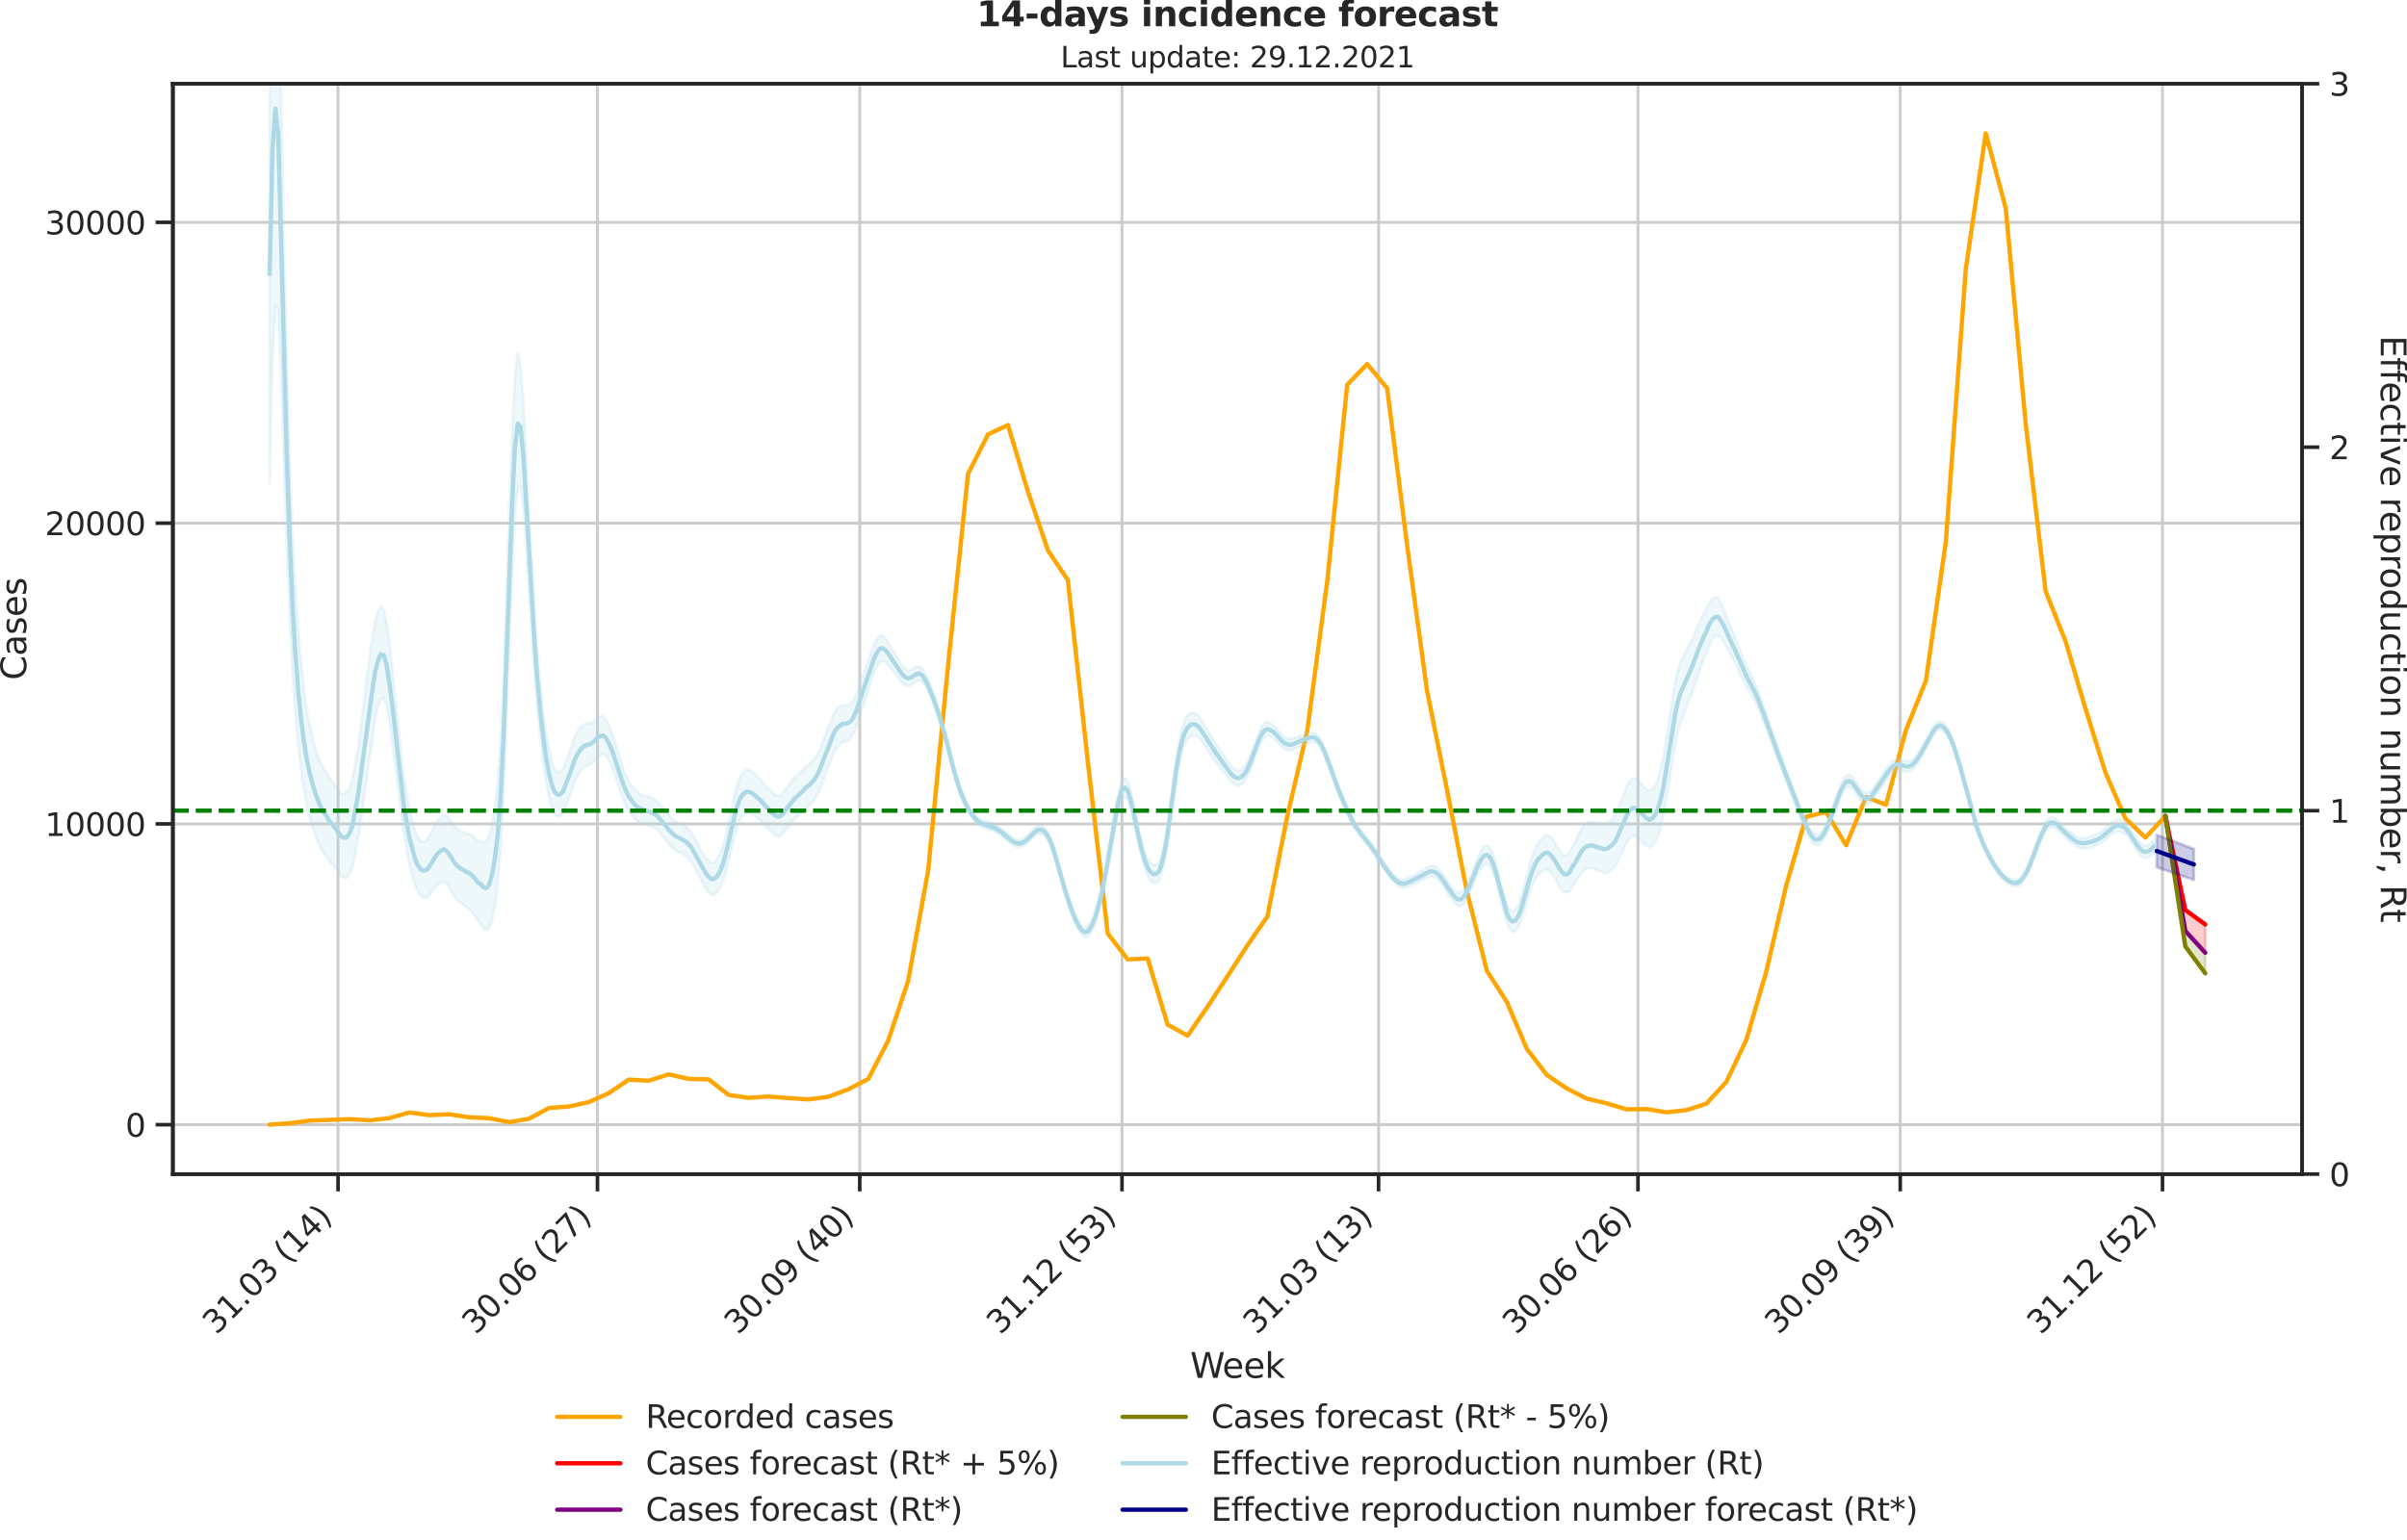<?xml version="1.0" encoding="utf-8" standalone="no"?>
<!DOCTYPE svg PUBLIC "-//W3C//DTD SVG 1.1//EN"
  "http://www.w3.org/Graphics/SVG/1.1/DTD/svg11.dtd">
<svg xmlns:xlink="http://www.w3.org/1999/xlink" width="836.966pt" height="535.652pt" viewBox="0 0 836.966 535.652" xmlns="http://www.w3.org/2000/svg" version="1.1">
 <defs>
  <style type="text/css">*{stroke-linejoin: round; stroke-linecap: butt}</style>
 </defs>
 <g id="figure_1">
  <g id="patch_1">
   <path d="M -0 535.652 
L 836.966 535.652 
L 836.966 0 
L -0 0 
L -0 535.652 
z
" style="fill: none"/>
  </g>
  <g id="axes_1">
   <g id="patch_2">
    <path d="M 60.108 408.402 
L 800.467 408.402 
L 800.467 29.118 
L 60.108 29.118 
L 60.108 408.402 
z
" style="fill: none"/>
   </g>
   <g id="matplotlib.axis_1">
    <g id="xtick_1">
     <g id="line2d_1">
      <path d="M 117.55 408.402 
L 117.55 29.118 
" clip-path="url(#pced25cd7de)" style="fill: none; stroke: #cccccc; stroke-linecap: round"/>
     </g>
     <g id="line2d_2">
      <defs>
       <path id="m12ab859440" d="M 0 0 
L 0 6 
" style="stroke: #262626; stroke-width: 1.25"/>
      </defs>
      <g>
       <use xlink:href="#m12ab859440" x="117.55" y="408.402" style="fill: #262626; stroke: #262626; stroke-width: 1.25"/>
      </g>
     </g>
     <g id="text_1">
      <!-- 31.03 (14) -->
      <g style="fill: #262626" transform="translate(75.226 464.519)rotate(-45)scale(0.11 -0.11)">
       <defs>
        <path id="DejaVuSans-33" d="M 2597 2516 
Q 3050 2419 3304 2112 
Q 3559 1806 3559 1356 
Q 3559 666 3084 287 
Q 2609 -91 1734 -91 
Q 1441 -91 1130 -33 
Q 819 25 488 141 
L 488 750 
Q 750 597 1062 519 
Q 1375 441 1716 441 
Q 2309 441 2620 675 
Q 2931 909 2931 1356 
Q 2931 1769 2642 2001 
Q 2353 2234 1838 2234 
L 1294 2234 
L 1294 2753 
L 1863 2753 
Q 2328 2753 2575 2939 
Q 2822 3125 2822 3475 
Q 2822 3834 2567 4026 
Q 2313 4219 1838 4219 
Q 1578 4219 1281 4162 
Q 984 4106 628 3988 
L 628 4550 
Q 988 4650 1302 4700 
Q 1616 4750 1894 4750 
Q 2613 4750 3031 4423 
Q 3450 4097 3450 3541 
Q 3450 3153 3228 2886 
Q 3006 2619 2597 2516 
z
" transform="scale(0.016)"/>
        <path id="DejaVuSans-31" d="M 794 531 
L 1825 531 
L 1825 4091 
L 703 3866 
L 703 4441 
L 1819 4666 
L 2450 4666 
L 2450 531 
L 3481 531 
L 3481 0 
L 794 0 
L 794 531 
z
" transform="scale(0.016)"/>
        <path id="DejaVuSans-2e" d="M 684 794 
L 1344 794 
L 1344 0 
L 684 0 
L 684 794 
z
" transform="scale(0.016)"/>
        <path id="DejaVuSans-30" d="M 2034 4250 
Q 1547 4250 1301 3770 
Q 1056 3291 1056 2328 
Q 1056 1369 1301 889 
Q 1547 409 2034 409 
Q 2525 409 2770 889 
Q 3016 1369 3016 2328 
Q 3016 3291 2770 3770 
Q 2525 4250 2034 4250 
z
M 2034 4750 
Q 2819 4750 3233 4129 
Q 3647 3509 3647 2328 
Q 3647 1150 3233 529 
Q 2819 -91 2034 -91 
Q 1250 -91 836 529 
Q 422 1150 422 2328 
Q 422 3509 836 4129 
Q 1250 4750 2034 4750 
z
" transform="scale(0.016)"/>
        <path id="DejaVuSans-20" transform="scale(0.016)"/>
        <path id="DejaVuSans-28" d="M 1984 4856 
Q 1566 4138 1362 3434 
Q 1159 2731 1159 2009 
Q 1159 1288 1364 580 
Q 1569 -128 1984 -844 
L 1484 -844 
Q 1016 -109 783 600 
Q 550 1309 550 2009 
Q 550 2706 781 3412 
Q 1013 4119 1484 4856 
L 1984 4856 
z
" transform="scale(0.016)"/>
        <path id="DejaVuSans-34" d="M 2419 4116 
L 825 1625 
L 2419 1625 
L 2419 4116 
z
M 2253 4666 
L 3047 4666 
L 3047 1625 
L 3713 1625 
L 3713 1100 
L 3047 1100 
L 3047 0 
L 2419 0 
L 2419 1100 
L 313 1100 
L 313 1709 
L 2253 4666 
z
" transform="scale(0.016)"/>
        <path id="DejaVuSans-29" d="M 513 4856 
L 1013 4856 
Q 1481 4119 1714 3412 
Q 1947 2706 1947 2009 
Q 1947 1309 1714 600 
Q 1481 -109 1013 -844 
L 513 -844 
Q 928 -128 1133 580 
Q 1338 1288 1338 2009 
Q 1338 2731 1133 3434 
Q 928 4138 513 4856 
z
" transform="scale(0.016)"/>
       </defs>
       <use xlink:href="#DejaVuSans-33"/>
       <use xlink:href="#DejaVuSans-31" x="63.623"/>
       <use xlink:href="#DejaVuSans-2e" x="127.246"/>
       <use xlink:href="#DejaVuSans-30" x="159.033"/>
       <use xlink:href="#DejaVuSans-33" x="222.656"/>
       <use xlink:href="#DejaVuSans-20" x="286.279"/>
       <use xlink:href="#DejaVuSans-28" x="318.066"/>
       <use xlink:href="#DejaVuSans-31" x="357.08"/>
       <use xlink:href="#DejaVuSans-34" x="420.703"/>
       <use xlink:href="#DejaVuSans-29" x="484.326"/>
      </g>
     </g>
    </g>
    <g id="xtick_2">
     <g id="line2d_3">
      <path d="M 207.753 408.402 
L 207.753 29.118 
" clip-path="url(#pced25cd7de)" style="fill: none; stroke: #cccccc; stroke-linecap: round"/>
     </g>
     <g id="line2d_4">
      <g>
       <use xlink:href="#m12ab859440" x="207.753" y="408.402" style="fill: #262626; stroke: #262626; stroke-width: 1.25"/>
      </g>
     </g>
     <g id="text_2">
      <!-- 30.06 (27) -->
      <g style="fill: #262626" transform="translate(165.429 464.519)rotate(-45)scale(0.11 -0.11)">
       <defs>
        <path id="DejaVuSans-36" d="M 2113 2584 
Q 1688 2584 1439 2293 
Q 1191 2003 1191 1497 
Q 1191 994 1439 701 
Q 1688 409 2113 409 
Q 2538 409 2786 701 
Q 3034 994 3034 1497 
Q 3034 2003 2786 2293 
Q 2538 2584 2113 2584 
z
M 3366 4563 
L 3366 3988 
Q 3128 4100 2886 4159 
Q 2644 4219 2406 4219 
Q 1781 4219 1451 3797 
Q 1122 3375 1075 2522 
Q 1259 2794 1537 2939 
Q 1816 3084 2150 3084 
Q 2853 3084 3261 2657 
Q 3669 2231 3669 1497 
Q 3669 778 3244 343 
Q 2819 -91 2113 -91 
Q 1303 -91 875 529 
Q 447 1150 447 2328 
Q 447 3434 972 4092 
Q 1497 4750 2381 4750 
Q 2619 4750 2861 4703 
Q 3103 4656 3366 4563 
z
" transform="scale(0.016)"/>
        <path id="DejaVuSans-32" d="M 1228 531 
L 3431 531 
L 3431 0 
L 469 0 
L 469 531 
Q 828 903 1448 1529 
Q 2069 2156 2228 2338 
Q 2531 2678 2651 2914 
Q 2772 3150 2772 3378 
Q 2772 3750 2511 3984 
Q 2250 4219 1831 4219 
Q 1534 4219 1204 4116 
Q 875 4013 500 3803 
L 500 4441 
Q 881 4594 1212 4672 
Q 1544 4750 1819 4750 
Q 2544 4750 2975 4387 
Q 3406 4025 3406 3419 
Q 3406 3131 3298 2873 
Q 3191 2616 2906 2266 
Q 2828 2175 2409 1742 
Q 1991 1309 1228 531 
z
" transform="scale(0.016)"/>
        <path id="DejaVuSans-37" d="M 525 4666 
L 3525 4666 
L 3525 4397 
L 1831 0 
L 1172 0 
L 2766 4134 
L 525 4134 
L 525 4666 
z
" transform="scale(0.016)"/>
       </defs>
       <use xlink:href="#DejaVuSans-33"/>
       <use xlink:href="#DejaVuSans-30" x="63.623"/>
       <use xlink:href="#DejaVuSans-2e" x="127.246"/>
       <use xlink:href="#DejaVuSans-30" x="159.033"/>
       <use xlink:href="#DejaVuSans-36" x="222.656"/>
       <use xlink:href="#DejaVuSans-20" x="286.279"/>
       <use xlink:href="#DejaVuSans-28" x="318.066"/>
       <use xlink:href="#DejaVuSans-32" x="357.08"/>
       <use xlink:href="#DejaVuSans-37" x="420.703"/>
       <use xlink:href="#DejaVuSans-29" x="484.326"/>
      </g>
     </g>
    </g>
    <g id="xtick_3">
     <g id="line2d_5">
      <path d="M 298.948 408.402 
L 298.948 29.118 
" clip-path="url(#pced25cd7de)" style="fill: none; stroke: #cccccc; stroke-linecap: round"/>
     </g>
     <g id="line2d_6">
      <g>
       <use xlink:href="#m12ab859440" x="298.948" y="408.402" style="fill: #262626; stroke: #262626; stroke-width: 1.25"/>
      </g>
     </g>
     <g id="text_3">
      <!-- 30.09 (40) -->
      <g style="fill: #262626" transform="translate(256.623 464.519)rotate(-45)scale(0.11 -0.11)">
       <defs>
        <path id="DejaVuSans-39" d="M 703 97 
L 703 672 
Q 941 559 1184 500 
Q 1428 441 1663 441 
Q 2288 441 2617 861 
Q 2947 1281 2994 2138 
Q 2813 1869 2534 1725 
Q 2256 1581 1919 1581 
Q 1219 1581 811 2004 
Q 403 2428 403 3163 
Q 403 3881 828 4315 
Q 1253 4750 1959 4750 
Q 2769 4750 3195 4129 
Q 3622 3509 3622 2328 
Q 3622 1225 3098 567 
Q 2575 -91 1691 -91 
Q 1453 -91 1209 -44 
Q 966 3 703 97 
z
M 1959 2075 
Q 2384 2075 2632 2365 
Q 2881 2656 2881 3163 
Q 2881 3666 2632 3958 
Q 2384 4250 1959 4250 
Q 1534 4250 1286 3958 
Q 1038 3666 1038 3163 
Q 1038 2656 1286 2365 
Q 1534 2075 1959 2075 
z
" transform="scale(0.016)"/>
       </defs>
       <use xlink:href="#DejaVuSans-33"/>
       <use xlink:href="#DejaVuSans-30" x="63.623"/>
       <use xlink:href="#DejaVuSans-2e" x="127.246"/>
       <use xlink:href="#DejaVuSans-30" x="159.033"/>
       <use xlink:href="#DejaVuSans-39" x="222.656"/>
       <use xlink:href="#DejaVuSans-20" x="286.279"/>
       <use xlink:href="#DejaVuSans-28" x="318.066"/>
       <use xlink:href="#DejaVuSans-34" x="357.08"/>
       <use xlink:href="#DejaVuSans-30" x="420.703"/>
       <use xlink:href="#DejaVuSans-29" x="484.326"/>
      </g>
     </g>
    </g>
    <g id="xtick_4">
     <g id="line2d_7">
      <path d="M 390.142 408.402 
L 390.142 29.118 
" clip-path="url(#pced25cd7de)" style="fill: none; stroke: #cccccc; stroke-linecap: round"/>
     </g>
     <g id="line2d_8">
      <g>
       <use xlink:href="#m12ab859440" x="390.142" y="408.402" style="fill: #262626; stroke: #262626; stroke-width: 1.25"/>
      </g>
     </g>
     <g id="text_4">
      <!-- 31.12 (53) -->
      <g style="fill: #262626" transform="translate(347.818 464.519)rotate(-45)scale(0.11 -0.11)">
       <defs>
        <path id="DejaVuSans-35" d="M 691 4666 
L 3169 4666 
L 3169 4134 
L 1269 4134 
L 1269 2991 
Q 1406 3038 1543 3061 
Q 1681 3084 1819 3084 
Q 2600 3084 3056 2656 
Q 3513 2228 3513 1497 
Q 3513 744 3044 326 
Q 2575 -91 1722 -91 
Q 1428 -91 1123 -41 
Q 819 9 494 109 
L 494 744 
Q 775 591 1075 516 
Q 1375 441 1709 441 
Q 2250 441 2565 725 
Q 2881 1009 2881 1497 
Q 2881 1984 2565 2268 
Q 2250 2553 1709 2553 
Q 1456 2553 1204 2497 
Q 953 2441 691 2322 
L 691 4666 
z
" transform="scale(0.016)"/>
       </defs>
       <use xlink:href="#DejaVuSans-33"/>
       <use xlink:href="#DejaVuSans-31" x="63.623"/>
       <use xlink:href="#DejaVuSans-2e" x="127.246"/>
       <use xlink:href="#DejaVuSans-31" x="159.033"/>
       <use xlink:href="#DejaVuSans-32" x="222.656"/>
       <use xlink:href="#DejaVuSans-20" x="286.279"/>
       <use xlink:href="#DejaVuSans-28" x="318.066"/>
       <use xlink:href="#DejaVuSans-35" x="357.08"/>
       <use xlink:href="#DejaVuSans-33" x="420.703"/>
       <use xlink:href="#DejaVuSans-29" x="484.326"/>
      </g>
     </g>
    </g>
    <g id="xtick_5">
     <g id="line2d_9">
      <path d="M 479.354 408.402 
L 479.354 29.118 
" clip-path="url(#pced25cd7de)" style="fill: none; stroke: #cccccc; stroke-linecap: round"/>
     </g>
     <g id="line2d_10">
      <g>
       <use xlink:href="#m12ab859440" x="479.354" y="408.402" style="fill: #262626; stroke: #262626; stroke-width: 1.25"/>
      </g>
     </g>
     <g id="text_5">
      <!-- 31.03 (13) -->
      <g style="fill: #262626" transform="translate(437.03 464.519)rotate(-45)scale(0.11 -0.11)">
       <use xlink:href="#DejaVuSans-33"/>
       <use xlink:href="#DejaVuSans-31" x="63.623"/>
       <use xlink:href="#DejaVuSans-2e" x="127.246"/>
       <use xlink:href="#DejaVuSans-30" x="159.033"/>
       <use xlink:href="#DejaVuSans-33" x="222.656"/>
       <use xlink:href="#DejaVuSans-20" x="286.279"/>
       <use xlink:href="#DejaVuSans-28" x="318.066"/>
       <use xlink:href="#DejaVuSans-31" x="357.08"/>
       <use xlink:href="#DejaVuSans-33" x="420.703"/>
       <use xlink:href="#DejaVuSans-29" x="484.326"/>
      </g>
     </g>
    </g>
    <g id="xtick_6">
     <g id="line2d_11">
      <path d="M 569.557 408.402 
L 569.557 29.118 
" clip-path="url(#pced25cd7de)" style="fill: none; stroke: #cccccc; stroke-linecap: round"/>
     </g>
     <g id="line2d_12">
      <g>
       <use xlink:href="#m12ab859440" x="569.557" y="408.402" style="fill: #262626; stroke: #262626; stroke-width: 1.25"/>
      </g>
     </g>
     <g id="text_6">
      <!-- 30.06 (26) -->
      <g style="fill: #262626" transform="translate(527.233 464.519)rotate(-45)scale(0.11 -0.11)">
       <use xlink:href="#DejaVuSans-33"/>
       <use xlink:href="#DejaVuSans-30" x="63.623"/>
       <use xlink:href="#DejaVuSans-2e" x="127.246"/>
       <use xlink:href="#DejaVuSans-30" x="159.033"/>
       <use xlink:href="#DejaVuSans-36" x="222.656"/>
       <use xlink:href="#DejaVuSans-20" x="286.279"/>
       <use xlink:href="#DejaVuSans-28" x="318.066"/>
       <use xlink:href="#DejaVuSans-32" x="357.08"/>
       <use xlink:href="#DejaVuSans-36" x="420.703"/>
       <use xlink:href="#DejaVuSans-29" x="484.326"/>
      </g>
     </g>
    </g>
    <g id="xtick_7">
     <g id="line2d_13">
      <path d="M 660.752 408.402 
L 660.752 29.118 
" clip-path="url(#pced25cd7de)" style="fill: none; stroke: #cccccc; stroke-linecap: round"/>
     </g>
     <g id="line2d_14">
      <g>
       <use xlink:href="#m12ab859440" x="660.752" y="408.402" style="fill: #262626; stroke: #262626; stroke-width: 1.25"/>
      </g>
     </g>
     <g id="text_7">
      <!-- 30.09 (39) -->
      <g style="fill: #262626" transform="translate(618.427 464.519)rotate(-45)scale(0.11 -0.11)">
       <use xlink:href="#DejaVuSans-33"/>
       <use xlink:href="#DejaVuSans-30" x="63.623"/>
       <use xlink:href="#DejaVuSans-2e" x="127.246"/>
       <use xlink:href="#DejaVuSans-30" x="159.033"/>
       <use xlink:href="#DejaVuSans-39" x="222.656"/>
       <use xlink:href="#DejaVuSans-20" x="286.279"/>
       <use xlink:href="#DejaVuSans-28" x="318.066"/>
       <use xlink:href="#DejaVuSans-33" x="357.08"/>
       <use xlink:href="#DejaVuSans-39" x="420.703"/>
       <use xlink:href="#DejaVuSans-29" x="484.326"/>
      </g>
     </g>
    </g>
    <g id="xtick_8">
     <g id="line2d_15">
      <path d="M 751.946 408.402 
L 751.946 29.118 
" clip-path="url(#pced25cd7de)" style="fill: none; stroke: #cccccc; stroke-linecap: round"/>
     </g>
     <g id="line2d_16">
      <g>
       <use xlink:href="#m12ab859440" x="751.946" y="408.402" style="fill: #262626; stroke: #262626; stroke-width: 1.25"/>
      </g>
     </g>
     <g id="text_8">
      <!-- 31.12 (52) -->
      <g style="fill: #262626" transform="translate(709.622 464.519)rotate(-45)scale(0.11 -0.11)">
       <use xlink:href="#DejaVuSans-33"/>
       <use xlink:href="#DejaVuSans-31" x="63.623"/>
       <use xlink:href="#DejaVuSans-2e" x="127.246"/>
       <use xlink:href="#DejaVuSans-31" x="159.033"/>
       <use xlink:href="#DejaVuSans-32" x="222.656"/>
       <use xlink:href="#DejaVuSans-20" x="286.279"/>
       <use xlink:href="#DejaVuSans-28" x="318.066"/>
       <use xlink:href="#DejaVuSans-35" x="357.08"/>
       <use xlink:href="#DejaVuSans-32" x="420.703"/>
       <use xlink:href="#DejaVuSans-29" x="484.326"/>
      </g>
     </g>
    </g>
    <g id="text_9">
     <!-- Week -->
     <g style="fill: #262626" transform="translate(413.849 479.255)scale(0.12 -0.12)">
      <defs>
       <path id="DejaVuSans-57" d="M 213 4666 
L 850 4666 
L 1831 722 
L 2809 4666 
L 3519 4666 
L 4500 722 
L 5478 4666 
L 6119 4666 
L 4947 0 
L 4153 0 
L 3169 4050 
L 2175 0 
L 1381 0 
L 213 4666 
z
" transform="scale(0.016)"/>
       <path id="DejaVuSans-65" d="M 3597 1894 
L 3597 1613 
L 953 1613 
Q 991 1019 1311 708 
Q 1631 397 2203 397 
Q 2534 397 2845 478 
Q 3156 559 3463 722 
L 3463 178 
Q 3153 47 2828 -22 
Q 2503 -91 2169 -91 
Q 1331 -91 842 396 
Q 353 884 353 1716 
Q 353 2575 817 3079 
Q 1281 3584 2069 3584 
Q 2775 3584 3186 3129 
Q 3597 2675 3597 1894 
z
M 3022 2063 
Q 3016 2534 2758 2815 
Q 2500 3097 2075 3097 
Q 1594 3097 1305 2825 
Q 1016 2553 972 2059 
L 3022 2063 
z
" transform="scale(0.016)"/>
       <path id="DejaVuSans-6b" d="M 581 4863 
L 1159 4863 
L 1159 1991 
L 2875 3500 
L 3609 3500 
L 1753 1863 
L 3688 0 
L 2938 0 
L 1159 1709 
L 1159 0 
L 581 0 
L 581 4863 
z
" transform="scale(0.016)"/>
      </defs>
      <use xlink:href="#DejaVuSans-57"/>
      <use xlink:href="#DejaVuSans-65" x="93.002"/>
      <use xlink:href="#DejaVuSans-65" x="154.525"/>
      <use xlink:href="#DejaVuSans-6b" x="216.049"/>
     </g>
    </g>
   </g>
   <g id="matplotlib.axis_2">
    <g id="ytick_1">
     <g id="line2d_17">
      <path d="M 60.108 391.204 
L 800.467 391.204 
" clip-path="url(#pced25cd7de)" style="fill: none; stroke: #cccccc; stroke-linecap: round"/>
     </g>
     <g id="line2d_18">
      <defs>
       <path id="mf901cd1af7" d="M 0 0 
L -6 0 
" style="stroke: #262626; stroke-width: 1.25"/>
      </defs>
      <g>
       <use xlink:href="#mf901cd1af7" x="60.108" y="391.204" style="fill: #262626; stroke: #262626; stroke-width: 1.25"/>
      </g>
     </g>
     <g id="text_10">
      <!-- 0 -->
      <g style="fill: #262626" transform="translate(43.609 395.383)scale(0.11 -0.11)">
       <use xlink:href="#DejaVuSans-30"/>
      </g>
     </g>
    </g>
    <g id="ytick_2">
     <g id="line2d_19">
      <path d="M 60.108 286.585 
L 800.467 286.585 
" clip-path="url(#pced25cd7de)" style="fill: none; stroke: #cccccc; stroke-linecap: round"/>
     </g>
     <g id="line2d_20">
      <g>
       <use xlink:href="#mf901cd1af7" x="60.108" y="286.585" style="fill: #262626; stroke: #262626; stroke-width: 1.25"/>
      </g>
     </g>
     <g id="text_11">
      <!-- 10000 -->
      <g style="fill: #262626" transform="translate(15.614 290.764)scale(0.11 -0.11)">
       <use xlink:href="#DejaVuSans-31"/>
       <use xlink:href="#DejaVuSans-30" x="63.623"/>
       <use xlink:href="#DejaVuSans-30" x="127.246"/>
       <use xlink:href="#DejaVuSans-30" x="190.869"/>
       <use xlink:href="#DejaVuSans-30" x="254.492"/>
      </g>
     </g>
    </g>
    <g id="ytick_3">
     <g id="line2d_21">
      <path d="M 60.108 181.966 
L 800.467 181.966 
" clip-path="url(#pced25cd7de)" style="fill: none; stroke: #cccccc; stroke-linecap: round"/>
     </g>
     <g id="line2d_22">
      <g>
       <use xlink:href="#mf901cd1af7" x="60.108" y="181.966" style="fill: #262626; stroke: #262626; stroke-width: 1.25"/>
      </g>
     </g>
     <g id="text_12">
      <!-- 20000 -->
      <g style="fill: #262626" transform="translate(15.614 186.145)scale(0.11 -0.11)">
       <use xlink:href="#DejaVuSans-32"/>
       <use xlink:href="#DejaVuSans-30" x="63.623"/>
       <use xlink:href="#DejaVuSans-30" x="127.246"/>
       <use xlink:href="#DejaVuSans-30" x="190.869"/>
       <use xlink:href="#DejaVuSans-30" x="254.492"/>
      </g>
     </g>
    </g>
    <g id="ytick_4">
     <g id="line2d_23">
      <path d="M 60.108 77.346 
L 800.467 77.346 
" clip-path="url(#pced25cd7de)" style="fill: none; stroke: #cccccc; stroke-linecap: round"/>
     </g>
     <g id="line2d_24">
      <g>
       <use xlink:href="#mf901cd1af7" x="60.108" y="77.346" style="fill: #262626; stroke: #262626; stroke-width: 1.25"/>
      </g>
     </g>
     <g id="text_13">
      <!-- 30000 -->
      <g style="fill: #262626" transform="translate(15.614 81.526)scale(0.11 -0.11)">
       <use xlink:href="#DejaVuSans-33"/>
       <use xlink:href="#DejaVuSans-30" x="63.623"/>
       <use xlink:href="#DejaVuSans-30" x="127.246"/>
       <use xlink:href="#DejaVuSans-30" x="190.869"/>
       <use xlink:href="#DejaVuSans-30" x="254.492"/>
      </g>
     </g>
    </g>
    <g id="text_14">
     <!-- Cases -->
     <g style="fill: #262626" transform="translate(9.118 236.57)rotate(-90)scale(0.12 -0.12)">
      <defs>
       <path id="DejaVuSans-43" d="M 4122 4306 
L 4122 3641 
Q 3803 3938 3442 4084 
Q 3081 4231 2675 4231 
Q 1875 4231 1450 3742 
Q 1025 3253 1025 2328 
Q 1025 1406 1450 917 
Q 1875 428 2675 428 
Q 3081 428 3442 575 
Q 3803 722 4122 1019 
L 4122 359 
Q 3791 134 3420 21 
Q 3050 -91 2638 -91 
Q 1578 -91 968 557 
Q 359 1206 359 2328 
Q 359 3453 968 4101 
Q 1578 4750 2638 4750 
Q 3056 4750 3426 4639 
Q 3797 4528 4122 4306 
z
" transform="scale(0.016)"/>
       <path id="DejaVuSans-61" d="M 2194 1759 
Q 1497 1759 1228 1600 
Q 959 1441 959 1056 
Q 959 750 1161 570 
Q 1363 391 1709 391 
Q 2188 391 2477 730 
Q 2766 1069 2766 1631 
L 2766 1759 
L 2194 1759 
z
M 3341 1997 
L 3341 0 
L 2766 0 
L 2766 531 
Q 2569 213 2275 61 
Q 1981 -91 1556 -91 
Q 1019 -91 701 211 
Q 384 513 384 1019 
Q 384 1609 779 1909 
Q 1175 2209 1959 2209 
L 2766 2209 
L 2766 2266 
Q 2766 2663 2505 2880 
Q 2244 3097 1772 3097 
Q 1472 3097 1187 3025 
Q 903 2953 641 2809 
L 641 3341 
Q 956 3463 1253 3523 
Q 1550 3584 1831 3584 
Q 2591 3584 2966 3190 
Q 3341 2797 3341 1997 
z
" transform="scale(0.016)"/>
       <path id="DejaVuSans-73" d="M 2834 3397 
L 2834 2853 
Q 2591 2978 2328 3040 
Q 2066 3103 1784 3103 
Q 1356 3103 1142 2972 
Q 928 2841 928 2578 
Q 928 2378 1081 2264 
Q 1234 2150 1697 2047 
L 1894 2003 
Q 2506 1872 2764 1633 
Q 3022 1394 3022 966 
Q 3022 478 2636 193 
Q 2250 -91 1575 -91 
Q 1294 -91 989 -36 
Q 684 19 347 128 
L 347 722 
Q 666 556 975 473 
Q 1284 391 1588 391 
Q 1994 391 2212 530 
Q 2431 669 2431 922 
Q 2431 1156 2273 1281 
Q 2116 1406 1581 1522 
L 1381 1569 
Q 847 1681 609 1914 
Q 372 2147 372 2553 
Q 372 3047 722 3315 
Q 1072 3584 1716 3584 
Q 2034 3584 2315 3537 
Q 2597 3491 2834 3397 
z
" transform="scale(0.016)"/>
      </defs>
      <use xlink:href="#DejaVuSans-43"/>
      <use xlink:href="#DejaVuSans-61" x="69.824"/>
      <use xlink:href="#DejaVuSans-73" x="131.104"/>
      <use xlink:href="#DejaVuSans-65" x="183.203"/>
      <use xlink:href="#DejaVuSans-73" x="244.727"/>
     </g>
    </g>
   </g>
   <g id="PolyCollection_1">
    <defs>
     <path id="m923b058ac4" d="M 752.937 -251.812 
L 752.937 -251.812 
L 759.876 -219.125 
L 766.815 -214.117 
L 766.815 -204.255 
L 766.815 -204.255 
L 759.876 -211.843 
L 752.937 -251.812 
z
" style="stroke: #ff0000; stroke-opacity: 0.2"/>
    </defs>
    <g clip-path="url(#pced25cd7de)">
     <use xlink:href="#m923b058ac4" x="0" y="535.652" style="fill: #ff0000; fill-opacity: 0.2; stroke: #ff0000; stroke-opacity: 0.2"/>
    </g>
   </g>
   <g id="PolyCollection_2">
    <defs>
     <path id="mc8f3059e6a" d="M 752.937 -251.812 
L 752.937 -251.812 
L 759.876 -211.843 
L 766.815 -204.255 
L 766.815 -197.103 
L 766.815 -197.103 
L 759.876 -206.466 
L 752.937 -251.812 
z
" style="stroke: #808000; stroke-opacity: 0.2"/>
    </defs>
    <g clip-path="url(#pced25cd7de)">
     <use xlink:href="#mc8f3059e6a" x="0" y="535.652" style="fill: #808000; fill-opacity: 0.2; stroke: #808000; stroke-opacity: 0.2"/>
    </g>
   </g>
   <g id="line2d_25">
    <path d="M 93.76 391.162 
L 100.699 390.712 
L 107.638 389.781 
L 114.576 389.54 
L 121.515 389.268 
L 128.454 389.697 
L 135.392 388.913 
L 142.331 386.956 
L 149.27 387.877 
L 156.209 387.574 
L 163.147 388.63 
L 170.086 388.944 
L 177.025 390.304 
L 183.963 389.132 
L 190.902 385.397 
L 197.841 384.864 
L 204.78 383.326 
L 211.718 380.198 
L 218.657 375.532 
L 225.596 375.898 
L 232.534 373.691 
L 239.473 375.26 
L 246.412 375.438 
L 253.35 380.846 
L 260.289 381.851 
L 267.228 381.401 
L 274.167 381.935 
L 281.105 382.405 
L 288.044 381.495 
L 294.983 378.88 
L 301.921 375.291 
L 308.86 361.9 
L 315.799 341.102 
L 322.738 302.759 
L 329.676 231.325 
L 336.615 164.798 
L 343.554 151.103 
L 350.492 147.839 
L 357.431 170.981 
L 364.37 191.413 
L 371.308 201.76 
L 378.247 264.855 
L 385.186 324.718 
L 392.125 333.705 
L 399.063 333.391 
L 406.002 356.366 
L 412.941 360.237 
L 419.879 350.172 
L 426.818 339.585 
L 433.757 328.809 
L 440.696 318.776 
L 447.634 283.791 
L 454.573 254.1 
L 461.512 202.188 
L 468.45 133.82 
L 475.389 126.622 
L 482.328 135.002 
L 489.267 189.582 
L 496.205 240.218 
L 503.144 274.689 
L 510.083 310.166 
L 517.021 337.691 
L 523.96 348.519 
L 530.899 364.798 
L 537.837 373.879 
L 544.776 378.597 
L 551.715 382.123 
L 558.654 383.765 
L 565.592 385.868 
L 572.531 385.774 
L 579.47 386.893 
L 586.408 386.14 
L 593.347 383.891 
L 600.286 376.296 
L 607.225 361.712 
L 614.163 337.963 
L 621.102 308.042 
L 628.041 284.105 
L 634.979 282.431 
L 641.918 294.013 
L 648.857 277.242 
L 655.795 279.92 
L 662.734 253.985 
L 669.673 236.786 
L 676.612 188.473 
L 683.55 93.521 
L 690.489 46.358 
L 697.428 72.419 
L 704.366 147.305 
L 711.305 205.651 
L 718.244 223.05 
L 725.183 246.557 
L 732.121 268.779 
L 739.06 284.691 
L 745.999 291.345 
L 752.937 283.839 
" clip-path="url(#pced25cd7de)" style="fill: none; stroke: #ffa500; stroke-width: 1.5; stroke-linecap: round"/>
   </g>
   <g id="line2d_26">
    <path d="M 752.937 283.839 
L 759.876 316.527 
L 766.815 321.534 
" clip-path="url(#pced25cd7de)" style="fill: none; stroke: #ff0000; stroke-width: 1.5; stroke-linecap: round"/>
   </g>
   <g id="line2d_27">
    <path d="M 752.937 283.839 
L 759.876 323.808 
L 766.815 331.397 
" clip-path="url(#pced25cd7de)" style="fill: none; stroke: #800080; stroke-width: 1.5; stroke-linecap: round"/>
   </g>
   <g id="line2d_28">
    <path d="M 752.937 283.839 
L 759.876 329.186 
L 766.815 338.549 
" clip-path="url(#pced25cd7de)" style="fill: none; stroke: #808000; stroke-width: 1.5; stroke-linecap: round"/>
   </g>
   <g id="patch_3">
    <path d="M 60.108 408.402 
L 60.108 29.118 
" style="fill: none; stroke: #262626; stroke-width: 1.25; stroke-linejoin: miter; stroke-linecap: square"/>
   </g>
   <g id="patch_4">
    <path d="M 800.467 408.402 
L 800.467 29.118 
" style="fill: none; stroke: #262626; stroke-width: 1.25; stroke-linejoin: miter; stroke-linecap: square"/>
   </g>
   <g id="patch_5">
    <path d="M 60.108 408.402 
L 800.467 408.402 
" style="fill: none; stroke: #262626; stroke-width: 1.25; stroke-linejoin: miter; stroke-linecap: square"/>
   </g>
   <g id="patch_6">
    <path d="M 60.108 29.118 
L 800.467 29.118 
" style="fill: none; stroke: #262626; stroke-width: 1.25; stroke-linejoin: miter; stroke-linecap: square"/>
   </g>
   <g id="text_15">
    <!-- Last update: 29.12.2021 -->
    <g style="fill: #262626" transform="translate(368.789 23.429)scale(0.1 -0.1)">
     <defs>
      <path id="DejaVuSans-4c" d="M 628 4666 
L 1259 4666 
L 1259 531 
L 3531 531 
L 3531 0 
L 628 0 
L 628 4666 
z
" transform="scale(0.016)"/>
      <path id="DejaVuSans-74" d="M 1172 4494 
L 1172 3500 
L 2356 3500 
L 2356 3053 
L 1172 3053 
L 1172 1153 
Q 1172 725 1289 603 
Q 1406 481 1766 481 
L 2356 481 
L 2356 0 
L 1766 0 
Q 1100 0 847 248 
Q 594 497 594 1153 
L 594 3053 
L 172 3053 
L 172 3500 
L 594 3500 
L 594 4494 
L 1172 4494 
z
" transform="scale(0.016)"/>
      <path id="DejaVuSans-75" d="M 544 1381 
L 544 3500 
L 1119 3500 
L 1119 1403 
Q 1119 906 1312 657 
Q 1506 409 1894 409 
Q 2359 409 2629 706 
Q 2900 1003 2900 1516 
L 2900 3500 
L 3475 3500 
L 3475 0 
L 2900 0 
L 2900 538 
Q 2691 219 2414 64 
Q 2138 -91 1772 -91 
Q 1169 -91 856 284 
Q 544 659 544 1381 
z
M 1991 3584 
L 1991 3584 
z
" transform="scale(0.016)"/>
      <path id="DejaVuSans-70" d="M 1159 525 
L 1159 -1331 
L 581 -1331 
L 581 3500 
L 1159 3500 
L 1159 2969 
Q 1341 3281 1617 3432 
Q 1894 3584 2278 3584 
Q 2916 3584 3314 3078 
Q 3713 2572 3713 1747 
Q 3713 922 3314 415 
Q 2916 -91 2278 -91 
Q 1894 -91 1617 61 
Q 1341 213 1159 525 
z
M 3116 1747 
Q 3116 2381 2855 2742 
Q 2594 3103 2138 3103 
Q 1681 3103 1420 2742 
Q 1159 2381 1159 1747 
Q 1159 1113 1420 752 
Q 1681 391 2138 391 
Q 2594 391 2855 752 
Q 3116 1113 3116 1747 
z
" transform="scale(0.016)"/>
      <path id="DejaVuSans-64" d="M 2906 2969 
L 2906 4863 
L 3481 4863 
L 3481 0 
L 2906 0 
L 2906 525 
Q 2725 213 2448 61 
Q 2172 -91 1784 -91 
Q 1150 -91 751 415 
Q 353 922 353 1747 
Q 353 2572 751 3078 
Q 1150 3584 1784 3584 
Q 2172 3584 2448 3432 
Q 2725 3281 2906 2969 
z
M 947 1747 
Q 947 1113 1208 752 
Q 1469 391 1925 391 
Q 2381 391 2643 752 
Q 2906 1113 2906 1747 
Q 2906 2381 2643 2742 
Q 2381 3103 1925 3103 
Q 1469 3103 1208 2742 
Q 947 2381 947 1747 
z
" transform="scale(0.016)"/>
      <path id="DejaVuSans-3a" d="M 750 794 
L 1409 794 
L 1409 0 
L 750 0 
L 750 794 
z
M 750 3309 
L 1409 3309 
L 1409 2516 
L 750 2516 
L 750 3309 
z
" transform="scale(0.016)"/>
     </defs>
     <use xlink:href="#DejaVuSans-4c"/>
     <use xlink:href="#DejaVuSans-61" x="55.713"/>
     <use xlink:href="#DejaVuSans-73" x="116.992"/>
     <use xlink:href="#DejaVuSans-74" x="169.092"/>
     <use xlink:href="#DejaVuSans-20" x="208.301"/>
     <use xlink:href="#DejaVuSans-75" x="240.088"/>
     <use xlink:href="#DejaVuSans-70" x="303.467"/>
     <use xlink:href="#DejaVuSans-64" x="366.943"/>
     <use xlink:href="#DejaVuSans-61" x="430.42"/>
     <use xlink:href="#DejaVuSans-74" x="491.699"/>
     <use xlink:href="#DejaVuSans-65" x="530.908"/>
     <use xlink:href="#DejaVuSans-3a" x="592.432"/>
     <use xlink:href="#DejaVuSans-20" x="626.123"/>
     <use xlink:href="#DejaVuSans-32" x="657.91"/>
     <use xlink:href="#DejaVuSans-39" x="721.533"/>
     <use xlink:href="#DejaVuSans-2e" x="785.156"/>
     <use xlink:href="#DejaVuSans-31" x="816.943"/>
     <use xlink:href="#DejaVuSans-32" x="880.566"/>
     <use xlink:href="#DejaVuSans-2e" x="944.189"/>
     <use xlink:href="#DejaVuSans-32" x="975.977"/>
     <use xlink:href="#DejaVuSans-30" x="1039.6"/>
     <use xlink:href="#DejaVuSans-32" x="1103.223"/>
     <use xlink:href="#DejaVuSans-31" x="1166.846"/>
    </g>
   </g>
   <g id="text_16">
    <!-- 14-days incidence forecast -->
    <g style="fill: #262626" transform="translate(339.623 9.118)scale(0.12 -0.12)">
     <defs>
      <path id="DejaVuSans-Bold-31" d="M 750 831 
L 1813 831 
L 1813 3847 
L 722 3622 
L 722 4441 
L 1806 4666 
L 2950 4666 
L 2950 831 
L 4013 831 
L 4013 0 
L 750 0 
L 750 831 
z
" transform="scale(0.016)"/>
      <path id="DejaVuSans-Bold-34" d="M 2356 3675 
L 1038 1722 
L 2356 1722 
L 2356 3675 
z
M 2156 4666 
L 3494 4666 
L 3494 1722 
L 4159 1722 
L 4159 850 
L 3494 850 
L 3494 0 
L 2356 0 
L 2356 850 
L 288 850 
L 288 1881 
L 2156 4666 
z
" transform="scale(0.016)"/>
      <path id="DejaVuSans-Bold-2d" d="M 347 2297 
L 2309 2297 
L 2309 1388 
L 347 1388 
L 347 2297 
z
" transform="scale(0.016)"/>
      <path id="DejaVuSans-Bold-64" d="M 2919 2988 
L 2919 4863 
L 4044 4863 
L 4044 0 
L 2919 0 
L 2919 506 
Q 2688 197 2409 53 
Q 2131 -91 1766 -91 
Q 1119 -91 703 423 
Q 288 938 288 1747 
Q 288 2556 703 3070 
Q 1119 3584 1766 3584 
Q 2128 3584 2408 3439 
Q 2688 3294 2919 2988 
z
M 2181 722 
Q 2541 722 2730 984 
Q 2919 1247 2919 1747 
Q 2919 2247 2730 2509 
Q 2541 2772 2181 2772 
Q 1825 2772 1636 2509 
Q 1447 2247 1447 1747 
Q 1447 1247 1636 984 
Q 1825 722 2181 722 
z
" transform="scale(0.016)"/>
      <path id="DejaVuSans-Bold-61" d="M 2106 1575 
Q 1756 1575 1579 1456 
Q 1403 1338 1403 1106 
Q 1403 894 1545 773 
Q 1688 653 1941 653 
Q 2256 653 2472 879 
Q 2688 1106 2688 1447 
L 2688 1575 
L 2106 1575 
z
M 3816 1997 
L 3816 0 
L 2688 0 
L 2688 519 
Q 2463 200 2181 54 
Q 1900 -91 1497 -91 
Q 953 -91 614 226 
Q 275 544 275 1050 
Q 275 1666 698 1953 
Q 1122 2241 2028 2241 
L 2688 2241 
L 2688 2328 
Q 2688 2594 2478 2717 
Q 2269 2841 1825 2841 
Q 1466 2841 1156 2769 
Q 847 2697 581 2553 
L 581 3406 
Q 941 3494 1303 3539 
Q 1666 3584 2028 3584 
Q 2975 3584 3395 3211 
Q 3816 2838 3816 1997 
z
" transform="scale(0.016)"/>
      <path id="DejaVuSans-Bold-79" d="M 78 3500 
L 1197 3500 
L 2138 1125 
L 2938 3500 
L 4056 3500 
L 2584 -331 
Q 2363 -916 2067 -1148 
Q 1772 -1381 1288 -1381 
L 641 -1381 
L 641 -647 
L 991 -647 
Q 1275 -647 1404 -556 
Q 1534 -466 1606 -231 
L 1638 -134 
L 78 3500 
z
" transform="scale(0.016)"/>
      <path id="DejaVuSans-Bold-73" d="M 3272 3391 
L 3272 2541 
Q 2913 2691 2578 2766 
Q 2244 2841 1947 2841 
Q 1628 2841 1473 2761 
Q 1319 2681 1319 2516 
Q 1319 2381 1436 2309 
Q 1553 2238 1856 2203 
L 2053 2175 
Q 2913 2066 3209 1816 
Q 3506 1566 3506 1031 
Q 3506 472 3093 190 
Q 2681 -91 1863 -91 
Q 1516 -91 1145 -36 
Q 775 19 384 128 
L 384 978 
Q 719 816 1070 734 
Q 1422 653 1784 653 
Q 2113 653 2278 743 
Q 2444 834 2444 1013 
Q 2444 1163 2330 1236 
Q 2216 1309 1875 1350 
L 1678 1375 
Q 931 1469 631 1722 
Q 331 1975 331 2491 
Q 331 3047 712 3315 
Q 1094 3584 1881 3584 
Q 2191 3584 2531 3537 
Q 2872 3491 3272 3391 
z
" transform="scale(0.016)"/>
      <path id="DejaVuSans-Bold-20" transform="scale(0.016)"/>
      <path id="DejaVuSans-Bold-69" d="M 538 3500 
L 1656 3500 
L 1656 0 
L 538 0 
L 538 3500 
z
M 538 4863 
L 1656 4863 
L 1656 3950 
L 538 3950 
L 538 4863 
z
" transform="scale(0.016)"/>
      <path id="DejaVuSans-Bold-6e" d="M 4056 2131 
L 4056 0 
L 2931 0 
L 2931 347 
L 2931 1631 
Q 2931 2084 2911 2256 
Q 2891 2428 2841 2509 
Q 2775 2619 2662 2680 
Q 2550 2741 2406 2741 
Q 2056 2741 1856 2470 
Q 1656 2200 1656 1722 
L 1656 0 
L 538 0 
L 538 3500 
L 1656 3500 
L 1656 2988 
Q 1909 3294 2193 3439 
Q 2478 3584 2822 3584 
Q 3428 3584 3742 3212 
Q 4056 2841 4056 2131 
z
" transform="scale(0.016)"/>
      <path id="DejaVuSans-Bold-63" d="M 3366 3391 
L 3366 2478 
Q 3138 2634 2908 2709 
Q 2678 2784 2431 2784 
Q 1963 2784 1702 2511 
Q 1441 2238 1441 1747 
Q 1441 1256 1702 982 
Q 1963 709 2431 709 
Q 2694 709 2930 787 
Q 3166 866 3366 1019 
L 3366 103 
Q 3103 6 2833 -42 
Q 2563 -91 2291 -91 
Q 1344 -91 809 395 
Q 275 881 275 1747 
Q 275 2613 809 3098 
Q 1344 3584 2291 3584 
Q 2566 3584 2833 3536 
Q 3100 3488 3366 3391 
z
" transform="scale(0.016)"/>
      <path id="DejaVuSans-Bold-65" d="M 4031 1759 
L 4031 1441 
L 1416 1441 
Q 1456 1047 1700 850 
Q 1944 653 2381 653 
Q 2734 653 3104 758 
Q 3475 863 3866 1075 
L 3866 213 
Q 3469 63 3072 -14 
Q 2675 -91 2278 -91 
Q 1328 -91 801 392 
Q 275 875 275 1747 
Q 275 2603 792 3093 
Q 1309 3584 2216 3584 
Q 3041 3584 3536 3087 
Q 4031 2591 4031 1759 
z
M 2881 2131 
Q 2881 2450 2695 2645 
Q 2509 2841 2209 2841 
Q 1884 2841 1681 2658 
Q 1478 2475 1428 2131 
L 2881 2131 
z
" transform="scale(0.016)"/>
      <path id="DejaVuSans-Bold-66" d="M 2841 4863 
L 2841 4128 
L 2222 4128 
Q 1984 4128 1890 4042 
Q 1797 3956 1797 3744 
L 1797 3500 
L 2753 3500 
L 2753 2700 
L 1797 2700 
L 1797 0 
L 678 0 
L 678 2700 
L 122 2700 
L 122 3500 
L 678 3500 
L 678 3744 
Q 678 4316 997 4589 
Q 1316 4863 1984 4863 
L 2841 4863 
z
" transform="scale(0.016)"/>
      <path id="DejaVuSans-Bold-6f" d="M 2203 2784 
Q 1831 2784 1636 2517 
Q 1441 2250 1441 1747 
Q 1441 1244 1636 976 
Q 1831 709 2203 709 
Q 2569 709 2762 976 
Q 2956 1244 2956 1747 
Q 2956 2250 2762 2517 
Q 2569 2784 2203 2784 
z
M 2203 3584 
Q 3106 3584 3614 3096 
Q 4122 2609 4122 1747 
Q 4122 884 3614 396 
Q 3106 -91 2203 -91 
Q 1297 -91 786 396 
Q 275 884 275 1747 
Q 275 2609 786 3096 
Q 1297 3584 2203 3584 
z
" transform="scale(0.016)"/>
      <path id="DejaVuSans-Bold-72" d="M 3138 2547 
Q 2991 2616 2845 2648 
Q 2700 2681 2553 2681 
Q 2122 2681 1889 2404 
Q 1656 2128 1656 1613 
L 1656 0 
L 538 0 
L 538 3500 
L 1656 3500 
L 1656 2925 
Q 1872 3269 2151 3426 
Q 2431 3584 2822 3584 
Q 2878 3584 2943 3579 
Q 3009 3575 3134 3559 
L 3138 2547 
z
" transform="scale(0.016)"/>
      <path id="DejaVuSans-Bold-74" d="M 1759 4494 
L 1759 3500 
L 2913 3500 
L 2913 2700 
L 1759 2700 
L 1759 1216 
Q 1759 972 1856 886 
Q 1953 800 2241 800 
L 2816 800 
L 2816 0 
L 1856 0 
Q 1194 0 917 276 
Q 641 553 641 1216 
L 641 2700 
L 84 2700 
L 84 3500 
L 641 3500 
L 641 4494 
L 1759 4494 
z
" transform="scale(0.016)"/>
     </defs>
     <use xlink:href="#DejaVuSans-Bold-31"/>
     <use xlink:href="#DejaVuSans-Bold-34" x="69.58"/>
     <use xlink:href="#DejaVuSans-Bold-2d" x="139.16"/>
     <use xlink:href="#DejaVuSans-Bold-64" x="180.664"/>
     <use xlink:href="#DejaVuSans-Bold-61" x="252.246"/>
     <use xlink:href="#DejaVuSans-Bold-79" x="316.602"/>
     <use xlink:href="#DejaVuSans-Bold-73" x="381.787"/>
     <use xlink:href="#DejaVuSans-Bold-20" x="441.309"/>
     <use xlink:href="#DejaVuSans-Bold-69" x="476.123"/>
     <use xlink:href="#DejaVuSans-Bold-6e" x="510.4"/>
     <use xlink:href="#DejaVuSans-Bold-63" x="581.592"/>
     <use xlink:href="#DejaVuSans-Bold-69" x="640.869"/>
     <use xlink:href="#DejaVuSans-Bold-64" x="675.146"/>
     <use xlink:href="#DejaVuSans-Bold-65" x="746.729"/>
     <use xlink:href="#DejaVuSans-Bold-6e" x="814.551"/>
     <use xlink:href="#DejaVuSans-Bold-63" x="885.742"/>
     <use xlink:href="#DejaVuSans-Bold-65" x="945.02"/>
     <use xlink:href="#DejaVuSans-Bold-20" x="1012.842"/>
     <use xlink:href="#DejaVuSans-Bold-66" x="1047.656"/>
     <use xlink:href="#DejaVuSans-Bold-6f" x="1091.162"/>
     <use xlink:href="#DejaVuSans-Bold-72" x="1159.863"/>
     <use xlink:href="#DejaVuSans-Bold-65" x="1209.18"/>
     <use xlink:href="#DejaVuSans-Bold-63" x="1277.002"/>
     <use xlink:href="#DejaVuSans-Bold-61" x="1336.279"/>
     <use xlink:href="#DejaVuSans-Bold-73" x="1403.76"/>
     <use xlink:href="#DejaVuSans-Bold-74" x="1463.281"/>
    </g>
   </g>
  </g>
  <g id="axes_2">
   <g id="matplotlib.axis_3">
    <g id="ytick_5">
     <g id="line2d_29">
      <defs>
       <path id="mcc62f181a2" d="M 0 0 
L 6 0 
" style="stroke: #262626; stroke-width: 1.25"/>
      </defs>
      <g>
       <use xlink:href="#mcc62f181a2" x="800.467" y="408.402" style="fill: #262626; stroke: #262626; stroke-width: 1.25"/>
      </g>
     </g>
     <g id="text_17">
      <!-- 0 -->
      <g style="fill: #262626" transform="translate(809.967 412.581)scale(0.11 -0.11)">
       <use xlink:href="#DejaVuSans-30"/>
      </g>
     </g>
    </g>
    <g id="ytick_6">
     <g id="line2d_30">
      <g>
       <use xlink:href="#mcc62f181a2" x="800.467" y="281.974" style="fill: #262626; stroke: #262626; stroke-width: 1.25"/>
      </g>
     </g>
     <g id="text_18">
      <!-- 1 -->
      <g style="fill: #262626" transform="translate(809.967 286.153)scale(0.11 -0.11)">
       <use xlink:href="#DejaVuSans-31"/>
      </g>
     </g>
    </g>
    <g id="ytick_7">
     <g id="line2d_31">
      <g>
       <use xlink:href="#mcc62f181a2" x="800.467" y="155.546" style="fill: #262626; stroke: #262626; stroke-width: 1.25"/>
      </g>
     </g>
     <g id="text_19">
      <!-- 2 -->
      <g style="fill: #262626" transform="translate(809.967 159.725)scale(0.11 -0.11)">
       <use xlink:href="#DejaVuSans-32"/>
      </g>
     </g>
    </g>
    <g id="ytick_8">
     <g id="line2d_32">
      <g>
       <use xlink:href="#mcc62f181a2" x="800.467" y="29.118" style="fill: #262626; stroke: #262626; stroke-width: 1.25"/>
      </g>
     </g>
     <g id="text_20">
      <!-- 3 -->
      <g style="fill: #262626" transform="translate(809.967 33.297)scale(0.11 -0.11)">
       <use xlink:href="#DejaVuSans-33"/>
      </g>
     </g>
    </g>
    <g id="text_21">
     <!-- Effective reproduction number, Rt -->
     <g style="fill: #262626" transform="translate(827.848 116.687)rotate(-270)scale(0.12 -0.12)">
      <defs>
       <path id="DejaVuSans-45" d="M 628 4666 
L 3578 4666 
L 3578 4134 
L 1259 4134 
L 1259 2753 
L 3481 2753 
L 3481 2222 
L 1259 2222 
L 1259 531 
L 3634 531 
L 3634 0 
L 628 0 
L 628 4666 
z
" transform="scale(0.016)"/>
       <path id="DejaVuSans-66" d="M 2375 4863 
L 2375 4384 
L 1825 4384 
Q 1516 4384 1395 4259 
Q 1275 4134 1275 3809 
L 1275 3500 
L 2222 3500 
L 2222 3053 
L 1275 3053 
L 1275 0 
L 697 0 
L 697 3053 
L 147 3053 
L 147 3500 
L 697 3500 
L 697 3744 
Q 697 4328 969 4595 
Q 1241 4863 1831 4863 
L 2375 4863 
z
" transform="scale(0.016)"/>
       <path id="DejaVuSans-63" d="M 3122 3366 
L 3122 2828 
Q 2878 2963 2633 3030 
Q 2388 3097 2138 3097 
Q 1578 3097 1268 2742 
Q 959 2388 959 1747 
Q 959 1106 1268 751 
Q 1578 397 2138 397 
Q 2388 397 2633 464 
Q 2878 531 3122 666 
L 3122 134 
Q 2881 22 2623 -34 
Q 2366 -91 2075 -91 
Q 1284 -91 818 406 
Q 353 903 353 1747 
Q 353 2603 823 3093 
Q 1294 3584 2113 3584 
Q 2378 3584 2631 3529 
Q 2884 3475 3122 3366 
z
" transform="scale(0.016)"/>
       <path id="DejaVuSans-69" d="M 603 3500 
L 1178 3500 
L 1178 0 
L 603 0 
L 603 3500 
z
M 603 4863 
L 1178 4863 
L 1178 4134 
L 603 4134 
L 603 4863 
z
" transform="scale(0.016)"/>
       <path id="DejaVuSans-76" d="M 191 3500 
L 800 3500 
L 1894 563 
L 2988 3500 
L 3597 3500 
L 2284 0 
L 1503 0 
L 191 3500 
z
" transform="scale(0.016)"/>
       <path id="DejaVuSans-72" d="M 2631 2963 
Q 2534 3019 2420 3045 
Q 2306 3072 2169 3072 
Q 1681 3072 1420 2755 
Q 1159 2438 1159 1844 
L 1159 0 
L 581 0 
L 581 3500 
L 1159 3500 
L 1159 2956 
Q 1341 3275 1631 3429 
Q 1922 3584 2338 3584 
Q 2397 3584 2469 3576 
Q 2541 3569 2628 3553 
L 2631 2963 
z
" transform="scale(0.016)"/>
       <path id="DejaVuSans-6f" d="M 1959 3097 
Q 1497 3097 1228 2736 
Q 959 2375 959 1747 
Q 959 1119 1226 758 
Q 1494 397 1959 397 
Q 2419 397 2687 759 
Q 2956 1122 2956 1747 
Q 2956 2369 2687 2733 
Q 2419 3097 1959 3097 
z
M 1959 3584 
Q 2709 3584 3137 3096 
Q 3566 2609 3566 1747 
Q 3566 888 3137 398 
Q 2709 -91 1959 -91 
Q 1206 -91 779 398 
Q 353 888 353 1747 
Q 353 2609 779 3096 
Q 1206 3584 1959 3584 
z
" transform="scale(0.016)"/>
       <path id="DejaVuSans-6e" d="M 3513 2113 
L 3513 0 
L 2938 0 
L 2938 2094 
Q 2938 2591 2744 2837 
Q 2550 3084 2163 3084 
Q 1697 3084 1428 2787 
Q 1159 2491 1159 1978 
L 1159 0 
L 581 0 
L 581 3500 
L 1159 3500 
L 1159 2956 
Q 1366 3272 1645 3428 
Q 1925 3584 2291 3584 
Q 2894 3584 3203 3211 
Q 3513 2838 3513 2113 
z
" transform="scale(0.016)"/>
       <path id="DejaVuSans-6d" d="M 3328 2828 
Q 3544 3216 3844 3400 
Q 4144 3584 4550 3584 
Q 5097 3584 5394 3201 
Q 5691 2819 5691 2113 
L 5691 0 
L 5113 0 
L 5113 2094 
Q 5113 2597 4934 2840 
Q 4756 3084 4391 3084 
Q 3944 3084 3684 2787 
Q 3425 2491 3425 1978 
L 3425 0 
L 2847 0 
L 2847 2094 
Q 2847 2600 2669 2842 
Q 2491 3084 2119 3084 
Q 1678 3084 1418 2786 
Q 1159 2488 1159 1978 
L 1159 0 
L 581 0 
L 581 3500 
L 1159 3500 
L 1159 2956 
Q 1356 3278 1631 3431 
Q 1906 3584 2284 3584 
Q 2666 3584 2933 3390 
Q 3200 3197 3328 2828 
z
" transform="scale(0.016)"/>
       <path id="DejaVuSans-62" d="M 3116 1747 
Q 3116 2381 2855 2742 
Q 2594 3103 2138 3103 
Q 1681 3103 1420 2742 
Q 1159 2381 1159 1747 
Q 1159 1113 1420 752 
Q 1681 391 2138 391 
Q 2594 391 2855 752 
Q 3116 1113 3116 1747 
z
M 1159 2969 
Q 1341 3281 1617 3432 
Q 1894 3584 2278 3584 
Q 2916 3584 3314 3078 
Q 3713 2572 3713 1747 
Q 3713 922 3314 415 
Q 2916 -91 2278 -91 
Q 1894 -91 1617 61 
Q 1341 213 1159 525 
L 1159 0 
L 581 0 
L 581 4863 
L 1159 4863 
L 1159 2969 
z
" transform="scale(0.016)"/>
       <path id="DejaVuSans-2c" d="M 750 794 
L 1409 794 
L 1409 256 
L 897 -744 
L 494 -744 
L 750 256 
L 750 794 
z
" transform="scale(0.016)"/>
       <path id="DejaVuSans-52" d="M 2841 2188 
Q 3044 2119 3236 1894 
Q 3428 1669 3622 1275 
L 4263 0 
L 3584 0 
L 2988 1197 
Q 2756 1666 2539 1819 
Q 2322 1972 1947 1972 
L 1259 1972 
L 1259 0 
L 628 0 
L 628 4666 
L 2053 4666 
Q 2853 4666 3247 4331 
Q 3641 3997 3641 3322 
Q 3641 2881 3436 2590 
Q 3231 2300 2841 2188 
z
M 1259 4147 
L 1259 2491 
L 2053 2491 
Q 2509 2491 2742 2702 
Q 2975 2913 2975 3322 
Q 2975 3731 2742 3939 
Q 2509 4147 2053 4147 
L 1259 4147 
z
" transform="scale(0.016)"/>
      </defs>
      <use xlink:href="#DejaVuSans-45"/>
      <use xlink:href="#DejaVuSans-66" x="63.184"/>
      <use xlink:href="#DejaVuSans-66" x="98.389"/>
      <use xlink:href="#DejaVuSans-65" x="133.594"/>
      <use xlink:href="#DejaVuSans-63" x="195.117"/>
      <use xlink:href="#DejaVuSans-74" x="250.098"/>
      <use xlink:href="#DejaVuSans-69" x="289.307"/>
      <use xlink:href="#DejaVuSans-76" x="317.09"/>
      <use xlink:href="#DejaVuSans-65" x="376.27"/>
      <use xlink:href="#DejaVuSans-20" x="437.793"/>
      <use xlink:href="#DejaVuSans-72" x="469.58"/>
      <use xlink:href="#DejaVuSans-65" x="508.443"/>
      <use xlink:href="#DejaVuSans-70" x="569.967"/>
      <use xlink:href="#DejaVuSans-72" x="633.443"/>
      <use xlink:href="#DejaVuSans-6f" x="672.307"/>
      <use xlink:href="#DejaVuSans-64" x="733.488"/>
      <use xlink:href="#DejaVuSans-75" x="796.965"/>
      <use xlink:href="#DejaVuSans-63" x="860.344"/>
      <use xlink:href="#DejaVuSans-74" x="915.324"/>
      <use xlink:href="#DejaVuSans-69" x="954.533"/>
      <use xlink:href="#DejaVuSans-6f" x="982.316"/>
      <use xlink:href="#DejaVuSans-6e" x="1043.498"/>
      <use xlink:href="#DejaVuSans-20" x="1106.877"/>
      <use xlink:href="#DejaVuSans-6e" x="1138.664"/>
      <use xlink:href="#DejaVuSans-75" x="1202.043"/>
      <use xlink:href="#DejaVuSans-6d" x="1265.422"/>
      <use xlink:href="#DejaVuSans-62" x="1362.834"/>
      <use xlink:href="#DejaVuSans-65" x="1426.311"/>
      <use xlink:href="#DejaVuSans-72" x="1487.834"/>
      <use xlink:href="#DejaVuSans-2c" x="1528.947"/>
      <use xlink:href="#DejaVuSans-20" x="1560.734"/>
      <use xlink:href="#DejaVuSans-52" x="1592.521"/>
      <use xlink:href="#DejaVuSans-74" x="1662.004"/>
     </g>
    </g>
   </g>
   <g id="PolyCollection_3">
    <defs>
     <path id="me8ce97f98d" d="M 93.76 -529.873 
L 93.76 -366.828 
L 94.751 -410.723 
L 95.743 -429.329 
L 96.734 -427.636 
L 97.725 -404.007 
L 98.716 -372.358 
L 99.708 -344.674 
L 100.699 -321.205 
L 101.69 -301.55 
L 102.681 -287.24 
L 103.673 -276.206 
L 104.664 -267.737 
L 105.655 -260.984 
L 106.646 -255.558 
L 107.638 -251.484 
L 108.629 -248.148 
L 109.62 -245.024 
L 110.611 -242.653 
L 111.603 -240.592 
L 112.594 -238.838 
L 113.585 -237.594 
L 114.576 -236.056 
L 115.568 -234.995 
L 116.559 -233.636 
L 117.55 -232.42 
L 118.541 -231.086 
L 119.533 -230.348 
L 120.524 -230.146 
L 121.515 -231.641 
L 122.506 -233.668 
L 123.498 -238.306 
L 124.489 -243.725 
L 125.48 -249.796 
L 126.471 -257.237 
L 127.463 -264.656 
L 128.454 -271.368 
L 129.445 -278.513 
L 130.436 -285.333 
L 131.427 -289.727 
L 132.419 -292.347 
L 133.41 -292.905 
L 134.401 -290.155 
L 135.392 -284.497 
L 136.384 -277.632 
L 137.375 -269.833 
L 138.366 -261.703 
L 139.357 -253.704 
L 140.349 -246.24 
L 141.34 -240.099 
L 142.331 -234.849 
L 143.322 -231.062 
L 144.314 -227.842 
L 145.305 -225.508 
L 146.296 -224.054 
L 147.287 -223.383 
L 148.279 -223.282 
L 149.27 -224.088 
L 150.261 -225.662 
L 151.252 -227.018 
L 152.244 -228.033 
L 153.235 -228.721 
L 154.226 -228.965 
L 155.217 -228.304 
L 156.209 -226.9 
L 157.2 -225.287 
L 158.191 -223.448 
L 159.182 -222.259 
L 160.174 -221.586 
L 161.165 -220.818 
L 162.156 -219.929 
L 163.147 -219.422 
L 164.139 -218.278 
L 165.13 -217.068 
L 166.121 -215.417 
L 167.112 -214.049 
L 168.104 -212.809 
L 169.095 -212.167 
L 170.086 -212.693 
L 171.077 -215.191 
L 172.068 -220.38 
L 173.06 -228.309 
L 174.051 -239.746 
L 175.042 -257.551 
L 176.033 -280.866 
L 177.025 -308.083 
L 178.016 -333.762 
L 179.007 -355.31 
L 179.998 -365.383 
L 180.99 -366.648 
L 181.981 -358.595 
L 182.972 -344.118 
L 183.963 -328.648 
L 184.955 -313.445 
L 185.946 -299.592 
L 186.937 -287.639 
L 187.928 -277.807 
L 188.92 -269.92 
L 189.911 -263.44 
L 190.902 -258.373 
L 191.893 -254.673 
L 192.885 -252.396 
L 193.876 -251.536 
L 194.867 -251.655 
L 195.858 -252.866 
L 196.85 -255.448 
L 197.841 -258.083 
L 198.832 -260.689 
L 199.823 -263.701 
L 200.815 -265.644 
L 201.806 -267.318 
L 202.797 -268.539 
L 203.788 -269.112 
L 204.78 -269.455 
L 205.771 -270.111 
L 206.762 -271.055 
L 207.753 -272.268 
L 208.745 -272.886 
L 209.736 -273.266 
L 210.727 -272.645 
L 211.718 -271.056 
L 212.709 -268.986 
L 213.701 -266.305 
L 214.692 -263.297 
L 215.683 -260.368 
L 216.674 -257.57 
L 217.666 -255.31 
L 218.657 -253.461 
L 219.648 -252.114 
L 220.639 -250.807 
L 221.631 -249.995 
L 222.622 -249.396 
L 223.613 -249.038 
L 224.604 -248.783 
L 225.596 -248.446 
L 226.587 -248.124 
L 227.578 -247.626 
L 228.569 -246.97 
L 229.561 -245.838 
L 230.552 -244.715 
L 231.543 -243.452 
L 232.534 -242.146 
L 233.526 -241.114 
L 234.517 -240.172 
L 235.508 -239.561 
L 236.499 -239.069 
L 237.491 -238.571 
L 238.482 -237.952 
L 239.473 -236.884 
L 240.464 -235.772 
L 241.456 -233.978 
L 242.447 -232.151 
L 243.438 -230.173 
L 244.429 -228.288 
L 245.421 -226.69 
L 246.412 -225.35 
L 247.403 -224.438 
L 248.394 -224.402 
L 249.386 -225.189 
L 250.377 -226.712 
L 251.368 -228.975 
L 252.359 -232.174 
L 253.35 -236.075 
L 254.342 -240.309 
L 255.333 -244.463 
L 256.324 -247.892 
L 257.315 -250.571 
L 258.307 -252.023 
L 259.298 -252.817 
L 260.289 -252.874 
L 261.28 -252.573 
L 262.272 -251.877 
L 263.263 -251.136 
L 264.254 -250.404 
L 265.245 -249.326 
L 266.237 -248.211 
L 267.228 -247.17 
L 268.219 -246.192 
L 269.21 -245.332 
L 270.202 -244.81 
L 271.193 -244.735 
L 272.184 -245.629 
L 273.175 -246.939 
L 274.167 -248.014 
L 275.158 -249.461 
L 276.149 -250.658 
L 277.14 -251.471 
L 278.132 -252.568 
L 279.123 -253.428 
L 280.114 -254.508 
L 281.105 -255.209 
L 282.097 -256.358 
L 283.088 -257.418 
L 284.079 -258.931 
L 285.07 -261.037 
L 286.062 -263.45 
L 287.053 -266.195 
L 288.044 -268.979 
L 289.035 -271.412 
L 290.027 -274.084 
L 291.018 -275.638 
L 292.009 -276.671 
L 293 -277.523 
L 293.991 -277.69 
L 294.983 -278.087 
L 295.974 -279.034 
L 296.965 -280.687 
L 297.956 -283.341 
L 298.948 -286.451 
L 299.939 -289.54 
L 300.93 -292.457 
L 301.921 -295.63 
L 302.913 -298.732 
L 303.904 -301.571 
L 304.895 -303.844 
L 305.886 -305.425 
L 306.878 -305.855 
L 307.869 -305.378 
L 308.86 -304.355 
L 309.851 -303.063 
L 310.843 -301.788 
L 311.834 -300.601 
L 312.825 -299.195 
L 313.816 -297.938 
L 314.808 -297.162 
L 315.799 -296.909 
L 316.79 -297.308 
L 317.781 -297.972 
L 318.773 -298.697 
L 319.764 -298.941 
L 320.755 -298.296 
L 321.746 -296.955 
L 322.738 -295.079 
L 323.729 -292.704 
L 324.72 -290.297 
L 325.711 -287.595 
L 326.703 -284.712 
L 327.694 -281.451 
L 328.685 -277.904 
L 329.676 -274.032 
L 330.667 -270.175 
L 331.659 -266.442 
L 332.65 -262.967 
L 333.641 -259.921 
L 334.632 -257.316 
L 335.624 -255.079 
L 336.615 -253.18 
L 337.606 -251.543 
L 338.597 -250.188 
L 339.589 -249.154 
L 340.58 -248.384 
L 341.571 -247.867 
L 342.562 -247.479 
L 343.554 -247.183 
L 344.545 -246.864 
L 345.536 -246.463 
L 346.527 -245.969 
L 347.519 -245.333 
L 348.51 -244.617 
L 349.501 -243.786 
L 350.492 -242.917 
L 351.484 -242.095 
L 352.475 -241.397 
L 353.466 -241.013 
L 354.457 -240.857 
L 355.449 -241.116 
L 356.44 -241.628 
L 357.431 -242.467 
L 358.422 -243.493 
L 359.414 -244.451 
L 360.405 -245.204 
L 361.396 -245.567 
L 362.387 -245.414 
L 363.379 -244.673 
L 364.37 -243.329 
L 365.361 -241.27 
L 366.352 -238.479 
L 367.344 -235.18 
L 368.335 -231.619 
L 369.326 -228.041 
L 370.317 -224.579 
L 371.308 -221.401 
L 372.3 -218.518 
L 373.291 -215.822 
L 374.282 -213.495 
L 375.273 -211.638 
L 376.265 -210.288 
L 377.256 -209.625 
L 378.247 -209.859 
L 379.238 -211.02 
L 380.23 -212.864 
L 381.221 -215.624 
L 382.212 -219.012 
L 383.203 -223.039 
L 384.195 -227.785 
L 385.186 -233.042 
L 386.177 -238.55 
L 387.168 -244.287 
L 388.16 -249.864 
L 389.151 -254.425 
L 390.142 -257.43 
L 391.133 -258.334 
L 392.125 -257.211 
L 393.116 -254.188 
L 394.107 -250.028 
L 395.098 -245.338 
L 396.09 -240.745 
L 397.081 -236.737 
L 398.072 -233.374 
L 399.063 -230.811 
L 400.055 -229.335 
L 401.046 -228.534 
L 402.037 -228.449 
L 403.028 -229.486 
L 404.02 -232.045 
L 405.011 -236.22 
L 406.002 -241.997 
L 406.993 -249.096 
L 407.985 -256.41 
L 408.976 -263.503 
L 409.967 -269.253 
L 410.958 -273.616 
L 411.949 -276.541 
L 412.941 -278.477 
L 413.932 -279.476 
L 414.923 -279.888 
L 415.914 -279.686 
L 416.906 -279 
L 417.897 -277.729 
L 418.888 -276.292 
L 419.879 -274.765 
L 420.871 -273.262 
L 421.862 -271.862 
L 422.853 -270.533 
L 423.844 -269.278 
L 424.836 -267.959 
L 425.827 -266.629 
L 426.818 -265.235 
L 427.809 -263.96 
L 428.801 -262.986 
L 429.792 -262.479 
L 430.783 -262.301 
L 431.774 -262.81 
L 432.766 -263.868 
L 433.757 -265.465 
L 434.748 -267.728 
L 435.739 -270.431 
L 436.731 -273.156 
L 437.722 -275.706 
L 438.713 -277.754 
L 439.704 -279.08 
L 440.696 -279.631 
L 441.687 -279.421 
L 442.678 -278.837 
L 443.669 -277.966 
L 444.661 -276.909 
L 445.652 -275.924 
L 446.643 -275.081 
L 447.634 -274.704 
L 448.626 -274.582 
L 449.617 -274.852 
L 450.608 -275.37 
L 451.599 -275.901 
L 452.59 -276.297 
L 453.582 -276.729 
L 454.573 -277.099 
L 455.564 -277.401 
L 456.555 -277.572 
L 457.547 -277.253 
L 458.538 -276.346 
L 459.529 -274.853 
L 460.52 -272.804 
L 461.512 -270.347 
L 462.503 -267.586 
L 463.494 -264.805 
L 464.485 -262.071 
L 465.477 -259.465 
L 466.468 -257.064 
L 467.459 -254.768 
L 468.45 -252.604 
L 469.442 -250.556 
L 470.433 -248.642 
L 471.424 -246.941 
L 472.415 -245.448 
L 473.407 -244.147 
L 474.398 -242.975 
L 475.389 -241.791 
L 476.38 -240.511 
L 477.372 -239.119 
L 478.363 -237.639 
L 479.354 -236.082 
L 480.345 -234.542 
L 481.337 -233.068 
L 482.328 -231.627 
L 483.319 -230.282 
L 484.31 -229.091 
L 485.302 -228.1 
L 486.293 -227.368 
L 487.284 -226.93 
L 488.275 -226.848 
L 489.267 -227.086 
L 490.258 -227.472 
L 491.249 -227.924 
L 492.24 -228.378 
L 493.231 -228.788 
L 494.223 -229.301 
L 495.214 -229.827 
L 496.205 -230.309 
L 497.196 -230.658 
L 498.188 -230.693 
L 499.179 -230.254 
L 500.17 -229.445 
L 501.161 -228.341 
L 502.153 -226.892 
L 503.144 -225.38 
L 504.135 -223.784 
L 505.126 -222.398 
L 506.118 -221.169 
L 507.109 -220.491 
L 508.1 -220.609 
L 509.091 -221.404 
L 510.083 -222.988 
L 511.074 -225.069 
L 512.065 -227.408 
L 513.056 -229.808 
L 514.048 -231.912 
L 515.039 -233.619 
L 516.03 -234.793 
L 517.021 -235.058 
L 518.013 -234.3 
L 519.004 -232.386 
L 519.995 -229.407 
L 520.986 -225.666 
L 521.978 -221.63 
L 522.969 -217.87 
L 523.96 -214.723 
L 524.951 -212.467 
L 525.943 -211.546 
L 526.934 -211.731 
L 527.925 -213.043 
L 528.916 -215.345 
L 529.908 -218.456 
L 530.899 -221.873 
L 531.89 -225.081 
L 532.881 -227.736 
L 533.872 -229.82 
L 534.864 -231.353 
L 535.855 -232.216 
L 536.846 -232.945 
L 537.837 -233.28 
L 538.829 -232.619 
L 539.82 -231.546 
L 540.811 -229.909 
L 541.802 -228.141 
L 542.794 -226.46 
L 543.785 -225.388 
L 544.776 -225.118 
L 545.767 -225.645 
L 546.759 -227.271 
L 547.75 -228.687 
L 548.741 -230.396 
L 549.732 -231.785 
L 550.724 -232.938 
L 551.715 -233.524 
L 552.706 -233.73 
L 553.697 -233.761 
L 554.689 -233.186 
L 555.68 -232.759 
L 556.671 -232.491 
L 557.662 -232.008 
L 558.654 -231.969 
L 559.645 -232.518 
L 560.636 -233.095 
L 561.627 -234.253 
L 562.619 -235.932 
L 563.61 -238.199 
L 564.601 -240.228 
L 565.592 -242.328 
L 566.584 -243.956 
L 567.575 -244.769 
L 568.566 -244.817 
L 569.557 -244.162 
L 570.548 -243.451 
L 571.54 -242.281 
L 572.531 -241.371 
L 573.522 -240.99 
L 574.513 -241.325 
L 575.505 -242.632 
L 576.496 -244.538 
L 577.487 -247.761 
L 578.478 -252.174 
L 579.47 -258.006 
L 580.461 -263.787 
L 581.452 -270.354 
L 582.443 -276.247 
L 583.435 -281.031 
L 584.426 -284.505 
L 585.417 -286.839 
L 586.408 -289.561 
L 587.4 -292.273 
L 588.391 -294.545 
L 589.382 -297.641 
L 590.373 -300.531 
L 591.365 -303.324 
L 592.356 -306.106 
L 593.347 -308.36 
L 594.338 -310.932 
L 595.33 -313.129 
L 596.321 -314.273 
L 597.312 -314.757 
L 598.303 -313.924 
L 599.295 -312.616 
L 600.286 -310.603 
L 601.277 -308.735 
L 602.268 -306.976 
L 603.26 -305.141 
L 604.251 -303.057 
L 605.242 -300.665 
L 606.233 -298.789 
L 607.225 -296.959 
L 608.216 -295.288 
L 609.207 -293.612 
L 610.198 -291.773 
L 611.189 -289.737 
L 612.181 -287.401 
L 613.172 -284.789 
L 614.163 -282.084 
L 615.154 -279.358 
L 616.146 -276.722 
L 617.137 -274.084 
L 618.128 -271.476 
L 619.119 -268.921 
L 620.111 -266.296 
L 621.102 -263.608 
L 622.093 -261.036 
L 623.084 -258.447 
L 624.076 -255.987 
L 625.067 -253.575 
L 626.058 -251.127 
L 627.049 -248.73 
L 628.041 -246.508 
L 629.032 -244.438 
L 630.023 -242.853 
L 631.014 -241.819 
L 632.006 -241.65 
L 632.997 -242.119 
L 633.988 -243.301 
L 634.979 -245.135 
L 635.971 -247.478 
L 636.962 -250.071 
L 637.953 -252.729 
L 638.944 -255.49 
L 639.936 -258.13 
L 640.927 -260.181 
L 641.918 -261.505 
L 642.909 -261.868 
L 643.901 -261.433 
L 644.892 -260.281 
L 645.883 -258.878 
L 646.874 -257.437 
L 647.866 -256.368 
L 648.857 -255.813 
L 649.848 -256.046 
L 650.839 -256.886 
L 651.83 -258.243 
L 652.822 -259.74 
L 653.813 -261.244 
L 654.804 -262.767 
L 655.795 -264.211 
L 656.787 -265.534 
L 657.778 -266.668 
L 658.769 -267.502 
L 659.76 -267.88 
L 660.752 -267.768 
L 661.743 -267.537 
L 662.734 -267.244 
L 663.725 -267.225 
L 664.717 -267.719 
L 665.708 -268.594 
L 666.699 -269.873 
L 667.69 -271.463 
L 668.682 -273.278 
L 669.673 -275.105 
L 670.664 -276.979 
L 671.655 -278.778 
L 672.647 -280.373 
L 673.638 -281.397 
L 674.629 -281.725 
L 675.62 -281.428 
L 676.612 -280.416 
L 677.603 -278.845 
L 678.594 -276.723 
L 679.585 -274.11 
L 680.577 -271.12 
L 681.568 -267.802 
L 682.559 -264.187 
L 683.55 -260.445 
L 684.542 -256.622 
L 685.533 -252.934 
L 686.524 -249.502 
L 687.515 -246.406 
L 688.507 -243.678 
L 689.498 -241.267 
L 690.489 -239.139 
L 691.48 -237.175 
L 692.471 -235.345 
L 693.463 -233.663 
L 694.454 -232.171 
L 695.445 -230.837 
L 696.436 -229.722 
L 697.428 -228.808 
L 698.419 -228.079 
L 699.41 -227.555 
L 700.401 -227.271 
L 701.393 -227.304 
L 702.384 -227.808 
L 703.375 -228.825 
L 704.366 -230.3 
L 705.358 -232.28 
L 706.349 -234.659 
L 707.34 -237.276 
L 708.331 -239.901 
L 709.323 -242.4 
L 710.314 -244.644 
L 711.305 -246.39 
L 712.296 -247.443 
L 713.288 -247.852 
L 714.279 -247.709 
L 715.27 -247.131 
L 716.261 -246.245 
L 717.253 -245.206 
L 718.244 -244.209 
L 719.235 -243.255 
L 720.226 -242.453 
L 721.218 -241.69 
L 722.209 -241.04 
L 723.2 -240.71 
L 724.191 -240.564 
L 725.183 -240.542 
L 726.174 -240.752 
L 727.165 -240.995 
L 728.156 -241.248 
L 729.148 -241.663 
L 730.139 -242.12 
L 731.13 -242.792 
L 732.121 -243.622 
L 733.112 -244.522 
L 734.104 -245.329 
L 735.095 -246.02 
L 736.086 -246.403 
L 737.077 -246.37 
L 738.069 -246.118 
L 739.06 -245.435 
L 740.051 -244.33 
L 741.042 -242.883 
L 742.034 -241.257 
L 743.025 -239.676 
L 744.016 -238.478 
L 745.007 -237.512 
L 745.999 -237.149 
L 746.99 -237.34 
L 747.981 -237.996 
L 748.972 -239.005 
L 748.972 -243.587 
L 748.972 -243.587 
L 747.981 -242.487 
L 746.99 -241.75 
L 745.999 -241.483 
L 745.007 -241.804 
L 744.016 -242.748 
L 743.025 -243.912 
L 742.034 -245.493 
L 741.042 -247.12 
L 740.051 -248.563 
L 739.06 -249.664 
L 738.069 -250.332 
L 737.077 -250.572 
L 736.086 -250.575 
L 735.095 -250.161 
L 734.104 -249.432 
L 733.112 -248.582 
L 732.121 -247.617 
L 731.13 -246.751 
L 730.139 -246.02 
L 729.148 -245.502 
L 728.156 -245.047 
L 727.165 -244.739 
L 726.174 -244.445 
L 725.183 -244.209 
L 724.191 -244.172 
L 723.2 -244.28 
L 722.209 -244.581 
L 721.218 -245.213 
L 720.226 -245.933 
L 719.235 -246.744 
L 718.244 -247.678 
L 717.253 -248.678 
L 716.261 -249.698 
L 715.27 -250.606 
L 714.279 -251.168 
L 713.288 -251.299 
L 712.296 -250.869 
L 711.305 -249.771 
L 710.314 -247.959 
L 709.323 -245.649 
L 708.331 -243.062 
L 707.34 -240.339 
L 706.349 -237.624 
L 705.358 -235.138 
L 704.366 -233.049 
L 703.375 -231.499 
L 702.384 -230.398 
L 701.393 -229.81 
L 700.401 -229.716 
L 699.41 -229.936 
L 698.419 -230.41 
L 697.428 -231.091 
L 696.436 -231.96 
L 695.445 -233.04 
L 694.454 -234.342 
L 693.463 -235.816 
L 692.471 -237.487 
L 691.48 -239.299 
L 690.489 -241.257 
L 689.498 -243.388 
L 688.507 -245.808 
L 687.515 -248.556 
L 686.524 -251.688 
L 685.533 -255.156 
L 684.542 -258.897 
L 683.55 -262.778 
L 682.559 -266.588 
L 681.568 -270.282 
L 680.577 -273.672 
L 679.585 -276.753 
L 678.594 -279.45 
L 677.603 -281.668 
L 676.612 -283.323 
L 675.62 -284.428 
L 674.629 -284.808 
L 673.638 -284.555 
L 672.647 -283.607 
L 671.655 -282.071 
L 670.664 -280.315 
L 669.673 -278.477 
L 668.682 -276.692 
L 667.69 -274.92 
L 666.699 -273.359 
L 665.708 -272.106 
L 664.717 -271.282 
L 663.725 -270.838 
L 662.734 -270.902 
L 661.743 -271.25 
L 660.752 -271.557 
L 659.76 -271.715 
L 658.769 -271.389 
L 657.778 -270.596 
L 656.787 -269.494 
L 655.795 -268.204 
L 654.804 -266.745 
L 653.813 -265.227 
L 652.822 -263.726 
L 651.83 -262.237 
L 650.839 -260.88 
L 649.848 -260.045 
L 648.857 -259.832 
L 647.866 -260.396 
L 646.874 -261.522 
L 645.883 -263.03 
L 644.892 -264.501 
L 643.901 -265.691 
L 642.909 -266.185 
L 641.918 -265.851 
L 640.927 -264.529 
L 639.936 -262.464 
L 638.944 -259.773 
L 637.953 -256.967 
L 636.962 -254.248 
L 635.971 -251.592 
L 634.979 -249.152 
L 633.988 -247.248 
L 632.997 -245.995 
L 632.006 -245.494 
L 631.014 -245.623 
L 630.023 -246.651 
L 629.032 -248.262 
L 628.041 -250.328 
L 627.049 -252.579 
L 626.058 -255.042 
L 625.067 -257.555 
L 624.076 -260.016 
L 623.084 -262.56 
L 622.093 -265.234 
L 621.102 -267.902 
L 620.111 -270.713 
L 619.119 -273.462 
L 618.128 -276.158 
L 617.137 -278.909 
L 616.146 -281.74 
L 615.154 -284.561 
L 614.163 -287.498 
L 613.172 -290.449 
L 612.181 -293.266 
L 611.189 -295.884 
L 610.198 -298.165 
L 609.207 -300.343 
L 608.216 -302.303 
L 607.225 -304.314 
L 606.233 -306.513 
L 605.242 -308.868 
L 604.251 -311.638 
L 603.26 -314.206 
L 602.268 -316.593 
L 601.277 -318.898 
L 600.286 -321.454 
L 599.295 -323.983 
L 598.303 -326.064 
L 597.312 -327.704 
L 596.321 -327.841 
L 595.33 -327.372 
L 594.338 -326.038 
L 593.347 -323.926 
L 592.356 -322.289 
L 591.365 -320.291 
L 590.373 -318.109 
L 589.382 -315.844 
L 588.391 -313.33 
L 587.4 -311.602 
L 586.408 -309.519 
L 585.417 -307.782 
L 584.426 -305.652 
L 583.435 -302.544 
L 582.443 -298.167 
L 581.452 -292.08 
L 580.461 -285.574 
L 579.47 -279.221 
L 578.478 -273.001 
L 577.487 -268.319 
L 576.496 -264.703 
L 575.505 -262.508 
L 574.513 -261.132 
L 573.522 -260.701 
L 572.531 -261.089 
L 571.54 -262.059 
L 570.548 -263.366 
L 569.557 -264.639 
L 568.566 -264.923 
L 567.575 -264.896 
L 566.584 -263.8 
L 565.592 -262.105 
L 564.601 -259.364 
L 563.61 -257.194 
L 562.619 -254.585 
L 561.627 -252.423 
L 560.636 -250.846 
L 559.645 -249.988 
L 558.654 -249.421 
L 557.662 -248.984 
L 556.671 -249.19 
L 555.68 -249.413 
L 554.689 -249.636 
L 553.697 -249.916 
L 552.706 -249.739 
L 551.715 -249.46 
L 550.724 -248.451 
L 549.732 -247.048 
L 548.741 -245.217 
L 547.75 -242.96 
L 546.759 -241.24 
L 545.767 -239.157 
L 544.776 -238.185 
L 543.785 -238.188 
L 542.794 -239.168 
L 541.802 -240.684 
L 540.811 -242.309 
L 539.82 -243.868 
L 538.829 -244.773 
L 537.837 -245.252 
L 536.846 -244.712 
L 535.855 -243.7 
L 534.864 -242.559 
L 533.872 -240.803 
L 532.881 -238.203 
L 531.89 -235.083 
L 530.899 -231.432 
L 529.908 -227.414 
L 528.916 -223.823 
L 527.925 -220.987 
L 526.934 -219.312 
L 525.943 -218.835 
L 524.951 -219.478 
L 523.96 -221.569 
L 522.969 -224.631 
L 521.978 -228.36 
L 520.986 -232.365 
L 519.995 -236.077 
L 519.004 -239.063 
L 518.013 -240.977 
L 517.021 -241.635 
L 516.03 -241.214 
L 515.039 -239.89 
L 514.048 -237.976 
L 513.056 -235.694 
L 512.065 -233.054 
L 511.074 -230.465 
L 510.083 -228.155 
L 509.091 -226.342 
L 508.1 -225.353 
L 507.109 -225.078 
L 506.118 -225.607 
L 505.126 -226.753 
L 504.135 -228.058 
L 503.144 -229.563 
L 502.153 -231.027 
L 501.161 -232.404 
L 500.17 -233.429 
L 499.179 -234.18 
L 498.188 -234.515 
L 497.196 -234.406 
L 496.205 -233.949 
L 495.214 -233.385 
L 494.223 -232.752 
L 493.231 -232.146 
L 492.24 -231.645 
L 491.249 -231.098 
L 490.258 -230.553 
L 489.267 -230.081 
L 488.275 -229.761 
L 487.284 -229.751 
L 486.293 -230.129 
L 485.302 -230.809 
L 484.31 -231.746 
L 483.319 -232.899 
L 482.328 -234.207 
L 481.337 -235.612 
L 480.345 -237.071 
L 479.354 -238.59 
L 478.363 -240.129 
L 477.372 -241.589 
L 476.38 -242.976 
L 475.389 -244.248 
L 474.398 -245.42 
L 473.407 -246.59 
L 472.415 -247.895 
L 471.424 -249.393 
L 470.433 -251.109 
L 469.442 -253.035 
L 468.45 -255.119 
L 467.459 -257.318 
L 466.468 -259.658 
L 465.477 -262.104 
L 464.485 -264.765 
L 463.494 -267.566 
L 462.503 -270.429 
L 461.512 -273.272 
L 460.52 -275.82 
L 459.529 -277.954 
L 458.538 -279.535 
L 457.547 -280.519 
L 456.555 -280.936 
L 455.564 -280.836 
L 454.573 -280.611 
L 453.582 -280.31 
L 452.59 -279.959 
L 451.599 -279.633 
L 450.608 -279.174 
L 449.617 -278.732 
L 448.626 -278.544 
L 447.634 -278.75 
L 446.643 -279.221 
L 445.652 -280.177 
L 444.661 -281.284 
L 443.669 -282.477 
L 442.678 -283.477 
L 441.687 -284.166 
L 440.696 -284.507 
L 439.704 -284.067 
L 438.713 -282.846 
L 437.722 -280.854 
L 436.731 -278.342 
L 435.739 -275.652 
L 434.748 -272.981 
L 433.757 -270.738 
L 432.766 -269.202 
L 431.774 -268.129 
L 430.783 -267.697 
L 429.792 -267.925 
L 428.801 -268.564 
L 427.809 -269.6 
L 426.818 -270.982 
L 425.827 -272.476 
L 424.836 -273.969 
L 423.844 -275.404 
L 422.853 -276.817 
L 421.862 -278.28 
L 420.871 -279.887 
L 419.879 -281.602 
L 418.888 -283.335 
L 417.897 -284.992 
L 416.906 -286.477 
L 415.914 -287.378 
L 414.923 -287.812 
L 413.932 -287.609 
L 412.941 -286.768 
L 411.949 -285.028 
L 410.958 -282.107 
L 409.967 -277.734 
L 408.976 -271.805 
L 407.985 -264.56 
L 406.993 -256.974 
L 406.002 -249.491 
L 405.011 -243.367 
L 404.02 -238.86 
L 403.028 -236.088 
L 402.037 -234.915 
L 401.046 -234.803 
L 400.055 -235.485 
L 399.063 -236.933 
L 398.072 -239.444 
L 397.081 -242.878 
L 396.09 -246.964 
L 395.098 -251.64 
L 394.107 -256.513 
L 393.116 -260.845 
L 392.125 -263.953 
L 391.133 -265.142 
L 390.142 -264.255 
L 389.151 -261.194 
L 388.16 -256.449 
L 387.168 -250.635 
L 386.177 -244.62 
L 385.186 -238.789 
L 384.195 -233.233 
L 383.203 -228.15 
L 382.212 -223.812 
L 381.221 -220.13 
L 380.23 -217.077 
L 379.238 -214.984 
L 378.247 -213.614 
L 377.256 -213.192 
L 376.265 -213.712 
L 375.273 -214.953 
L 374.282 -216.713 
L 373.291 -218.957 
L 372.3 -221.596 
L 371.308 -224.443 
L 370.317 -227.598 
L 369.326 -231.048 
L 368.335 -234.634 
L 367.344 -238.201 
L 366.352 -241.496 
L 365.361 -244.305 
L 364.37 -246.38 
L 363.379 -247.72 
L 362.387 -248.451 
L 361.396 -248.581 
L 360.405 -248.185 
L 359.414 -247.398 
L 358.422 -246.391 
L 357.431 -245.337 
L 356.44 -244.434 
L 355.449 -243.884 
L 354.457 -243.604 
L 353.466 -243.731 
L 352.475 -244.089 
L 351.484 -244.765 
L 350.492 -245.582 
L 349.501 -246.429 
L 348.51 -247.259 
L 347.519 -247.97 
L 346.527 -248.594 
L 345.536 -249.076 
L 344.545 -249.467 
L 343.554 -249.774 
L 342.562 -250.059 
L 341.571 -250.442 
L 340.58 -250.958 
L 339.589 -251.742 
L 338.597 -252.778 
L 337.606 -254.153 
L 336.615 -255.81 
L 335.624 -257.741 
L 334.632 -260.028 
L 333.641 -262.688 
L 332.65 -265.809 
L 331.659 -269.362 
L 330.667 -273.208 
L 329.676 -277.177 
L 328.685 -281.167 
L 327.694 -284.861 
L 326.703 -288.266 
L 325.711 -291.299 
L 324.72 -294.16 
L 323.729 -296.762 
L 322.738 -299.332 
L 321.746 -301.391 
L 320.755 -302.966 
L 319.764 -303.796 
L 318.773 -303.758 
L 317.781 -303.22 
L 316.79 -302.756 
L 315.799 -302.576 
L 314.808 -303.07 
L 313.816 -304.129 
L 312.825 -305.668 
L 311.834 -307.386 
L 310.843 -308.897 
L 309.851 -310.55 
L 308.86 -312.266 
L 307.869 -313.645 
L 306.878 -314.594 
L 305.886 -314.604 
L 304.895 -313.409 
L 303.904 -311.442 
L 302.913 -308.868 
L 301.921 -306.088 
L 300.93 -303.236 
L 299.939 -300.567 
L 298.948 -297.732 
L 297.956 -294.899 
L 296.965 -292.484 
L 295.974 -290.995 
L 294.983 -290.469 
L 293.991 -290.309 
L 293 -290.352 
L 292.009 -289.929 
L 291.018 -289.227 
L 290.027 -287.825 
L 289.035 -285.329 
L 288.044 -283.054 
L 287.053 -280.376 
L 286.062 -277.768 
L 285.07 -275.165 
L 284.079 -273.163 
L 283.088 -271.652 
L 282.097 -270.592 
L 281.105 -269.673 
L 280.114 -269.022 
L 279.123 -267.821 
L 278.132 -266.991 
L 277.14 -266.054 
L 276.149 -265.081 
L 275.158 -263.934 
L 274.167 -262.396 
L 273.175 -261.148 
L 272.184 -259.804 
L 271.193 -258.84 
L 270.202 -259.002 
L 269.21 -259.425 
L 268.219 -260.291 
L 267.228 -261.542 
L 266.237 -262.297 
L 265.245 -263.664 
L 264.254 -264.827 
L 263.263 -265.775 
L 262.272 -266.749 
L 261.28 -267.414 
L 260.289 -267.966 
L 259.298 -267.943 
L 258.307 -266.993 
L 257.315 -265.418 
L 256.324 -262.617 
L 255.333 -258.864 
L 254.342 -254.244 
L 253.35 -249.594 
L 252.359 -245.219 
L 251.368 -241.431 
L 250.377 -238.736 
L 249.386 -236.961 
L 248.394 -235.77 
L 247.403 -235.501 
L 246.412 -236.32 
L 245.421 -237.344 
L 244.429 -238.868 
L 243.438 -240.618 
L 242.447 -242.593 
L 241.456 -244.318 
L 240.464 -246.116 
L 239.473 -247.256 
L 238.482 -248.133 
L 237.491 -248.685 
L 236.499 -249.213 
L 235.508 -249.522 
L 234.517 -250.097 
L 233.526 -251.069 
L 232.534 -252.051 
L 231.543 -253.39 
L 230.552 -254.647 
L 229.561 -255.771 
L 228.569 -256.881 
L 227.578 -257.659 
L 226.587 -258.194 
L 225.596 -258.5 
L 224.604 -258.865 
L 223.613 -259.145 
L 222.622 -259.562 
L 221.631 -260.224 
L 220.639 -261.093 
L 219.648 -262.386 
L 218.657 -263.946 
L 217.666 -266.016 
L 216.674 -268.443 
L 215.683 -271.523 
L 214.692 -274.802 
L 213.701 -278.121 
L 212.709 -281.08 
L 211.718 -283.609 
L 210.727 -285.459 
L 209.736 -286.502 
L 208.745 -286.578 
L 207.753 -286.149 
L 206.762 -285.1 
L 205.771 -284.398 
L 204.78 -284.088 
L 203.788 -284.005 
L 202.797 -283.568 
L 201.806 -282.644 
L 200.815 -281.338 
L 199.823 -279.286 
L 198.832 -276.419 
L 197.841 -273.781 
L 196.85 -271.067 
L 195.858 -268.459 
L 194.867 -267.297 
L 193.876 -267.279 
L 192.885 -268.205 
L 191.893 -271.017 
L 190.902 -275.115 
L 189.911 -280.97 
L 188.92 -288.491 
L 187.928 -297.888 
L 186.937 -308.913 
L 185.946 -322.874 
L 184.955 -339.439 
L 183.963 -358.005 
L 182.972 -377.717 
L 181.981 -396.329 
L 180.99 -408.762 
L 179.998 -412.967 
L 179.007 -404.602 
L 178.016 -384.932 
L 177.025 -357.433 
L 176.033 -328.616 
L 175.042 -300.926 
L 174.051 -279.207 
L 173.06 -264.56 
L 172.068 -254.681 
L 171.077 -248.773 
L 170.086 -244.982 
L 169.095 -242.942 
L 168.104 -242.675 
L 167.112 -243.292 
L 166.121 -243.382 
L 165.13 -244.368 
L 164.139 -245.221 
L 163.147 -245.499 
L 162.156 -245.758 
L 161.165 -246.226 
L 160.174 -246.577 
L 159.182 -247.185 
L 158.191 -248.078 
L 157.2 -249.291 
L 156.209 -250.81 
L 155.217 -252.022 
L 154.226 -252.429 
L 153.235 -251.34 
L 152.244 -250.437 
L 151.252 -248.83 
L 150.261 -246.907 
L 149.27 -244.983 
L 148.279 -243.271 
L 147.287 -242.909 
L 146.296 -243.194 
L 145.305 -244.358 
L 144.314 -246.693 
L 143.322 -250.258 
L 142.331 -254.422 
L 141.34 -260.148 
L 140.349 -266.772 
L 139.357 -275.502 
L 138.366 -284.631 
L 137.375 -294.083 
L 136.384 -303.739 
L 135.392 -312.351 
L 134.401 -319.398 
L 133.41 -323.706 
L 132.419 -324.845 
L 131.427 -323.097 
L 130.436 -319.689 
L 129.445 -313.881 
L 128.454 -306.467 
L 127.463 -299.408 
L 126.471 -291.262 
L 125.48 -282.91 
L 124.489 -275.927 
L 123.498 -270.086 
L 122.506 -264.724 
L 121.515 -261.288 
L 120.524 -260.132 
L 119.533 -259.267 
L 118.541 -259.826 
L 117.55 -261.122 
L 116.559 -262.483 
L 115.568 -263.837 
L 114.576 -265.168 
L 113.585 -266.986 
L 112.594 -268.312 
L 111.603 -270.112 
L 110.611 -272.475 
L 109.62 -275.749 
L 108.629 -279.291 
L 107.638 -283.812 
L 106.646 -288.983 
L 105.655 -296.395 
L 104.664 -305.571 
L 103.673 -317.022 
L 102.681 -331.986 
L 101.69 -351.876 
L 100.699 -378.697 
L 99.708 -413.25 
L 98.716 -455.599 
L 97.725 -505.792 
L 96.734 -553.375 
L 95.743 -576.94 
L 94.751 -569.236 
L 93.76 -529.873 
z
" style="stroke: #add8e6; stroke-opacity: 0.2"/>
    </defs>
    <g clip-path="url(#pced25cd7de)">
     <use xlink:href="#me8ce97f98d" x="0" y="535.652" style="fill: #add8e6; fill-opacity: 0.2; stroke: #add8e6; stroke-opacity: 0.2"/>
    </g>
   </g>
   <g id="PolyCollection_4">
    <defs>
     <path id="m68a48a6c84" d="M 749.964 -245.249 
L 749.964 -234.011 
L 750.955 -233.671 
L 751.946 -233.332 
L 752.937 -232.993 
L 753.929 -232.654 
L 754.92 -232.314 
L 755.911 -231.975 
L 756.902 -231.636 
L 757.894 -231.296 
L 758.885 -230.957 
L 759.876 -230.618 
L 760.867 -230.279 
L 761.859 -229.939 
L 762.85 -229.6 
L 762.85 -240.374 
L 762.85 -240.374 
L 761.859 -240.749 
L 760.867 -241.124 
L 759.876 -241.499 
L 758.885 -241.874 
L 757.894 -242.249 
L 756.902 -242.624 
L 755.911 -242.999 
L 754.92 -243.374 
L 753.929 -243.749 
L 752.937 -244.124 
L 751.946 -244.499 
L 750.955 -244.874 
L 749.964 -245.249 
z
" style="stroke: #00008b; stroke-opacity: 0.2"/>
    </defs>
    <g clip-path="url(#pced25cd7de)">
     <use xlink:href="#m68a48a6c84" x="0" y="535.652" style="fill: #00008b; fill-opacity: 0.2; stroke: #00008b; stroke-opacity: 0.2"/>
    </g>
   </g>
   <g id="line2d_33">
    <path d="M 93.76 95.313 
L 94.751 52.088 
L 95.743 37.774 
L 96.734 46.58 
L 99.708 158.018 
L 100.699 187.152 
L 101.69 210.015 
L 102.681 226.945 
L 103.673 239.948 
L 104.664 249.697 
L 105.655 257.817 
L 106.646 263.992 
L 107.638 268.71 
L 108.629 272.506 
L 109.62 275.785 
L 110.611 278.531 
L 111.603 280.889 
L 112.594 282.539 
L 113.585 283.963 
L 114.576 285.724 
L 115.568 286.768 
L 117.55 289.381 
L 118.541 290.724 
L 119.533 291.431 
L 120.524 291.254 
L 121.515 289.847 
L 122.506 287.266 
L 124.489 276.66 
L 126.471 262.066 
L 129.445 240.269 
L 130.436 233.715 
L 131.427 229.814 
L 132.419 227.497 
L 133.41 227.812 
L 134.401 231.122 
L 135.392 237.45 
L 136.384 245.116 
L 140.349 279.454 
L 142.331 291.432 
L 144.314 298.677 
L 145.305 301.105 
L 146.296 302.36 
L 147.287 302.828 
L 148.279 302.628 
L 149.27 301.474 
L 151.252 298.127 
L 152.244 296.837 
L 153.235 295.955 
L 154.226 295.385 
L 155.217 295.933 
L 156.209 297.175 
L 158.191 300.287 
L 159.182 301.38 
L 160.174 302.086 
L 161.165 302.62 
L 162.156 303.292 
L 163.147 303.625 
L 165.13 305.487 
L 166.121 306.95 
L 167.112 307.432 
L 168.104 308.688 
L 169.095 308.887 
L 170.086 307.739 
L 171.077 304.25 
L 172.068 298.76 
L 173.06 290.275 
L 174.051 277.154 
L 175.042 257.615 
L 177.025 203.762 
L 178.016 177.003 
L 179.007 156.076 
L 179.998 147.31 
L 180.99 148.397 
L 181.981 158.528 
L 185.946 224.663 
L 186.937 237.62 
L 187.928 247.963 
L 188.92 256.53 
L 189.911 263.64 
L 190.902 269.086 
L 191.893 272.963 
L 192.885 275.506 
L 193.876 276.417 
L 194.867 276.318 
L 195.858 275.132 
L 198.832 267.218 
L 199.823 264.275 
L 200.815 262.291 
L 201.806 260.768 
L 202.797 259.695 
L 203.788 259.195 
L 204.78 258.989 
L 205.771 258.525 
L 206.762 257.666 
L 207.753 256.537 
L 208.745 256 
L 209.736 255.872 
L 210.727 256.681 
L 211.718 258.425 
L 212.709 260.698 
L 214.692 266.708 
L 216.674 272.703 
L 217.666 275.092 
L 218.657 277.042 
L 220.639 279.812 
L 221.631 280.622 
L 222.622 281.263 
L 225.596 282.273 
L 226.587 282.542 
L 227.578 283.08 
L 228.569 283.777 
L 231.543 287.292 
L 232.534 288.622 
L 234.517 290.573 
L 235.508 291.189 
L 236.499 291.587 
L 238.482 292.697 
L 239.473 293.655 
L 240.464 294.793 
L 245.421 303.764 
L 246.412 304.886 
L 247.403 305.795 
L 248.394 305.671 
L 249.386 304.707 
L 250.377 303.047 
L 251.368 300.553 
L 252.359 297.069 
L 254.342 288.549 
L 255.333 284.187 
L 256.324 280.478 
L 257.315 277.768 
L 258.307 276.338 
L 259.298 275.454 
L 260.289 275.38 
L 261.28 275.787 
L 262.272 276.492 
L 264.254 278.182 
L 268.219 282.562 
L 269.21 283.416 
L 270.202 283.958 
L 271.193 284.013 
L 272.184 283.084 
L 276.149 277.909 
L 279.123 275.193 
L 280.114 273.996 
L 281.105 273.355 
L 283.088 271.245 
L 284.079 269.738 
L 285.07 267.652 
L 287.053 262.429 
L 289.035 257.36 
L 290.027 254.793 
L 291.018 253.323 
L 292.009 252.436 
L 293 251.76 
L 293.991 251.769 
L 294.983 251.463 
L 295.974 250.707 
L 296.965 249.138 
L 297.956 246.629 
L 301.921 234.86 
L 303.904 229.185 
L 304.895 227.067 
L 305.886 225.668 
L 306.878 225.461 
L 307.869 226.158 
L 308.86 227.369 
L 312.825 233.236 
L 313.816 234.636 
L 314.808 235.55 
L 315.799 235.923 
L 316.79 235.633 
L 318.773 234.438 
L 319.764 234.294 
L 320.755 235.03 
L 321.746 236.489 
L 322.738 238.457 
L 324.72 243.431 
L 326.703 249.169 
L 328.685 256.124 
L 331.659 267.755 
L 332.65 271.268 
L 333.641 274.353 
L 334.632 276.983 
L 335.624 279.246 
L 336.615 281.161 
L 337.606 282.808 
L 338.597 284.173 
L 339.589 285.208 
L 340.58 285.985 
L 341.571 286.502 
L 343.554 287.178 
L 345.536 287.887 
L 346.527 288.375 
L 348.51 289.718 
L 352.475 292.914 
L 353.466 293.285 
L 354.457 293.428 
L 355.449 293.157 
L 356.44 292.627 
L 357.431 291.755 
L 359.414 289.734 
L 360.405 288.963 
L 361.396 288.585 
L 362.387 288.725 
L 363.379 289.462 
L 364.37 290.804 
L 365.361 292.871 
L 366.352 295.671 
L 368.335 302.532 
L 370.317 309.572 
L 372.3 315.606 
L 373.291 318.271 
L 374.282 320.557 
L 375.273 322.365 
L 376.265 323.663 
L 377.256 324.256 
L 378.247 323.929 
L 379.238 322.66 
L 380.23 320.698 
L 381.221 317.789 
L 382.212 314.26 
L 383.203 310.079 
L 385.186 299.765 
L 388.16 282.523 
L 389.151 277.878 
L 390.142 274.847 
L 391.133 273.953 
L 392.125 275.098 
L 393.116 278.167 
L 394.107 282.4 
L 396.09 291.82 
L 397.081 295.861 
L 398.072 299.267 
L 399.063 301.816 
L 400.055 303.273 
L 401.046 304.012 
L 402.037 304.014 
L 403.028 302.907 
L 404.02 300.225 
L 405.011 295.884 
L 406.002 289.953 
L 408.976 268.034 
L 409.967 262.189 
L 410.958 257.816 
L 411.949 254.912 
L 412.941 253.048 
L 413.932 252.144 
L 414.923 251.843 
L 415.914 252.142 
L 416.906 252.947 
L 417.897 254.305 
L 422.853 261.999 
L 425.827 266.115 
L 427.809 268.895 
L 428.801 269.896 
L 429.792 270.465 
L 430.783 270.674 
L 431.774 270.202 
L 432.766 269.136 
L 433.757 267.571 
L 434.748 265.312 
L 437.722 257.389 
L 438.713 255.366 
L 439.704 254.092 
L 440.696 253.593 
L 441.687 253.87 
L 442.678 254.505 
L 443.669 255.441 
L 445.652 257.611 
L 446.643 258.51 
L 447.634 258.933 
L 448.626 259.098 
L 449.617 258.864 
L 452.59 257.531 
L 454.573 256.805 
L 455.564 256.541 
L 456.555 256.404 
L 457.547 256.771 
L 458.538 257.717 
L 459.529 259.253 
L 460.52 261.344 
L 462.503 266.649 
L 465.477 274.871 
L 467.459 279.613 
L 469.442 283.861 
L 471.424 287.49 
L 473.407 290.287 
L 476.38 293.913 
L 478.363 296.772 
L 481.337 301.316 
L 483.319 304.067 
L 484.31 305.239 
L 485.302 306.202 
L 486.293 306.909 
L 487.284 307.318 
L 488.275 307.352 
L 489.267 307.076 
L 491.249 306.151 
L 497.196 303.13 
L 498.188 303.06 
L 499.179 303.448 
L 500.17 304.227 
L 501.161 305.293 
L 503.144 308.192 
L 505.126 311.093 
L 506.118 312.281 
L 507.109 312.89 
L 508.1 312.686 
L 509.091 311.8 
L 510.083 310.107 
L 511.074 307.914 
L 514.048 300.734 
L 515.039 298.935 
L 516.03 297.678 
L 517.021 297.35 
L 518.013 298.039 
L 519.004 299.966 
L 519.995 302.938 
L 523.96 317.557 
L 524.951 319.723 
L 525.943 320.511 
L 526.934 320.175 
L 527.925 318.695 
L 528.916 316.139 
L 529.908 312.805 
L 531.89 305.635 
L 532.881 302.818 
L 533.872 300.451 
L 534.864 298.77 
L 536.846 296.914 
L 537.837 296.54 
L 538.829 297.061 
L 539.82 298.057 
L 542.794 302.902 
L 543.785 304.031 
L 544.776 304.15 
L 545.767 303.405 
L 546.759 301.596 
L 547.75 300.042 
L 549.732 296.393 
L 550.724 295.114 
L 551.715 294.403 
L 552.706 294.11 
L 553.697 293.985 
L 554.689 294.455 
L 555.68 294.799 
L 556.671 295.012 
L 557.662 295.393 
L 558.654 295.247 
L 559.645 294.632 
L 560.636 293.822 
L 561.627 292.625 
L 562.619 290.617 
L 563.61 288.174 
L 564.601 286.116 
L 565.592 283.671 
L 566.584 282.051 
L 567.575 281.054 
L 568.566 281.051 
L 569.557 281.489 
L 572.531 284.685 
L 573.522 285.121 
L 574.513 284.685 
L 575.505 283.358 
L 576.496 281.278 
L 577.487 277.893 
L 578.478 273.335 
L 582.443 248.699 
L 583.435 244.031 
L 584.426 240.803 
L 588.391 231.902 
L 590.373 226.471 
L 592.356 221.587 
L 593.347 219.644 
L 594.338 217.233 
L 595.33 215.546 
L 596.321 214.673 
L 597.312 214.454 
L 598.303 215.729 
L 599.295 217.403 
L 601.277 221.879 
L 603.26 226.015 
L 607.225 235.041 
L 610.198 240.704 
L 611.189 242.86 
L 613.172 248.049 
L 618.128 261.847 
L 626.058 282.577 
L 628.041 287.244 
L 629.032 289.312 
L 630.023 290.91 
L 631.014 291.941 
L 632.006 292.089 
L 632.997 291.605 
L 633.988 290.39 
L 634.979 288.519 
L 636.962 283.504 
L 639.936 275.366 
L 640.927 273.309 
L 641.918 271.986 
L 642.909 271.638 
L 643.901 272.101 
L 644.892 273.273 
L 646.874 276.183 
L 647.866 277.278 
L 648.857 277.839 
L 649.848 277.619 
L 650.839 276.779 
L 652.822 273.926 
L 655.795 269.457 
L 656.787 268.147 
L 657.778 267.028 
L 658.769 266.215 
L 659.76 265.862 
L 660.752 265.997 
L 662.734 266.588 
L 663.725 266.629 
L 664.717 266.16 
L 665.708 265.31 
L 666.699 264.042 
L 667.69 262.467 
L 672.647 253.667 
L 673.638 252.681 
L 674.629 252.39 
L 675.62 252.728 
L 676.612 253.789 
L 677.603 255.402 
L 678.594 257.569 
L 679.585 260.224 
L 681.568 266.613 
L 687.515 288.173 
L 689.498 293.327 
L 691.48 297.418 
L 693.463 300.916 
L 695.445 303.718 
L 696.436 304.814 
L 697.428 305.706 
L 698.419 306.411 
L 699.41 306.911 
L 700.401 307.163 
L 701.393 307.101 
L 702.384 306.554 
L 703.375 305.495 
L 704.366 303.983 
L 705.358 301.949 
L 707.34 296.851 
L 709.323 291.635 
L 710.314 289.353 
L 711.305 287.58 
L 712.296 286.506 
L 713.288 286.086 
L 714.279 286.218 
L 715.27 286.792 
L 717.253 288.718 
L 719.235 290.659 
L 721.218 292.209 
L 722.209 292.85 
L 723.2 293.166 
L 724.191 293.291 
L 725.183 293.286 
L 728.156 292.517 
L 730.139 291.598 
L 731.13 290.892 
L 735.095 287.573 
L 736.086 287.174 
L 737.077 287.193 
L 738.069 287.437 
L 739.06 288.114 
L 740.051 289.218 
L 742.034 292.289 
L 743.025 293.871 
L 744.016 295.052 
L 745.007 296.008 
L 745.999 296.349 
L 746.99 296.123 
L 747.981 295.428 
L 748.972 294.373 
L 748.972 294.373 
" clip-path="url(#pced25cd7de)" style="fill: none; stroke: #add8e6; stroke-width: 1.5; stroke-linecap: round"/>
   </g>
   <g id="line2d_34">
    <path d="M 60.108 281.974 
L 800.467 281.974 
" clip-path="url(#pced25cd7de)" style="fill: none; stroke-dasharray: 5.55,2.4; stroke-dashoffset: 0; stroke: #008000; stroke-width: 1.5"/>
   </g>
   <g id="line2d_35">
    <path d="M 749.964 296.022 
L 750.955 296.379 
L 751.946 296.736 
L 752.937 297.093 
L 753.929 297.45 
L 754.92 297.808 
L 755.911 298.165 
L 756.902 298.522 
L 757.894 298.879 
L 758.885 299.236 
L 759.876 299.593 
L 760.867 299.95 
L 761.859 300.308 
L 762.85 300.665 
" clip-path="url(#pced25cd7de)" style="fill: none; stroke: #00008b; stroke-width: 1.5; stroke-linecap: round"/>
   </g>
   <g id="patch_7">
    <path d="M 60.108 408.402 
L 60.108 29.118 
" style="fill: none; stroke: #262626; stroke-width: 1.25; stroke-linejoin: miter; stroke-linecap: square"/>
   </g>
   <g id="patch_8">
    <path d="M 800.467 408.402 
L 800.467 29.118 
" style="fill: none; stroke: #262626; stroke-width: 1.25; stroke-linejoin: miter; stroke-linecap: square"/>
   </g>
   <g id="patch_9">
    <path d="M 60.108 408.402 
L 800.467 408.402 
" style="fill: none; stroke: #262626; stroke-width: 1.25; stroke-linejoin: miter; stroke-linecap: square"/>
   </g>
   <g id="patch_10">
    <path d="M 60.108 29.118 
L 800.467 29.118 
" style="fill: none; stroke: #262626; stroke-width: 1.25; stroke-linejoin: miter; stroke-linecap: square"/>
   </g>
   <g id="legend_1">
    <g id="line2d_36">
     <path d="M 193.73 492.822 
L 204.73 492.822 
L 215.73 492.822 
" style="fill: none; stroke: #ffa500; stroke-width: 1.5; stroke-linecap: round"/>
    </g>
    <g id="text_22">
     <!-- Recorded cases -->
     <g style="fill: #262626" transform="translate(224.53 496.672)scale(0.11 -0.11)">
      <use xlink:href="#DejaVuSans-52"/>
      <use xlink:href="#DejaVuSans-65" x="64.982"/>
      <use xlink:href="#DejaVuSans-63" x="126.506"/>
      <use xlink:href="#DejaVuSans-6f" x="181.486"/>
      <use xlink:href="#DejaVuSans-72" x="242.668"/>
      <use xlink:href="#DejaVuSans-64" x="282.031"/>
      <use xlink:href="#DejaVuSans-65" x="345.508"/>
      <use xlink:href="#DejaVuSans-64" x="407.031"/>
      <use xlink:href="#DejaVuSans-20" x="470.508"/>
      <use xlink:href="#DejaVuSans-63" x="502.295"/>
      <use xlink:href="#DejaVuSans-61" x="557.275"/>
      <use xlink:href="#DejaVuSans-73" x="618.555"/>
      <use xlink:href="#DejaVuSans-65" x="670.654"/>
      <use xlink:href="#DejaVuSans-73" x="732.178"/>
     </g>
    </g>
    <g id="line2d_37">
     <path d="M 193.73 508.968 
L 204.73 508.968 
L 215.73 508.968 
" style="fill: none; stroke: #ff0000; stroke-width: 1.5; stroke-linecap: round"/>
    </g>
    <g id="text_23">
     <!-- Cases forecast (Rt* + 5%) -->
     <g style="fill: #262626" transform="translate(224.53 512.818)scale(0.11 -0.11)">
      <defs>
       <path id="DejaVuSans-2a" d="M 3009 3897 
L 1888 3291 
L 3009 2681 
L 2828 2375 
L 1778 3009 
L 1778 1831 
L 1422 1831 
L 1422 3009 
L 372 2375 
L 191 2681 
L 1313 3291 
L 191 3897 
L 372 4206 
L 1422 3572 
L 1422 4750 
L 1778 4750 
L 1778 3572 
L 2828 4206 
L 3009 3897 
z
" transform="scale(0.016)"/>
       <path id="DejaVuSans-2b" d="M 2944 4013 
L 2944 2272 
L 4684 2272 
L 4684 1741 
L 2944 1741 
L 2944 0 
L 2419 0 
L 2419 1741 
L 678 1741 
L 678 2272 
L 2419 2272 
L 2419 4013 
L 2944 4013 
z
" transform="scale(0.016)"/>
       <path id="DejaVuSans-25" d="M 4653 2053 
Q 4381 2053 4226 1822 
Q 4072 1591 4072 1178 
Q 4072 772 4226 539 
Q 4381 306 4653 306 
Q 4919 306 5073 539 
Q 5228 772 5228 1178 
Q 5228 1588 5073 1820 
Q 4919 2053 4653 2053 
z
M 4653 2450 
Q 5147 2450 5437 2106 
Q 5728 1763 5728 1178 
Q 5728 594 5436 251 
Q 5144 -91 4653 -91 
Q 4153 -91 3862 251 
Q 3572 594 3572 1178 
Q 3572 1766 3864 2108 
Q 4156 2450 4653 2450 
z
M 1428 4353 
Q 1159 4353 1004 4120 
Q 850 3888 850 3481 
Q 850 3069 1003 2837 
Q 1156 2606 1428 2606 
Q 1700 2606 1854 2837 
Q 2009 3069 2009 3481 
Q 2009 3884 1853 4118 
Q 1697 4353 1428 4353 
z
M 4250 4750 
L 4750 4750 
L 1831 -91 
L 1331 -91 
L 4250 4750 
z
M 1428 4750 
Q 1922 4750 2215 4408 
Q 2509 4066 2509 3481 
Q 2509 2891 2217 2550 
Q 1925 2209 1428 2209 
Q 931 2209 642 2551 
Q 353 2894 353 3481 
Q 353 4063 643 4406 
Q 934 4750 1428 4750 
z
" transform="scale(0.016)"/>
      </defs>
      <use xlink:href="#DejaVuSans-43"/>
      <use xlink:href="#DejaVuSans-61" x="69.824"/>
      <use xlink:href="#DejaVuSans-73" x="131.104"/>
      <use xlink:href="#DejaVuSans-65" x="183.203"/>
      <use xlink:href="#DejaVuSans-73" x="244.727"/>
      <use xlink:href="#DejaVuSans-20" x="296.826"/>
      <use xlink:href="#DejaVuSans-66" x="328.613"/>
      <use xlink:href="#DejaVuSans-6f" x="363.818"/>
      <use xlink:href="#DejaVuSans-72" x="425"/>
      <use xlink:href="#DejaVuSans-65" x="463.863"/>
      <use xlink:href="#DejaVuSans-63" x="525.387"/>
      <use xlink:href="#DejaVuSans-61" x="580.367"/>
      <use xlink:href="#DejaVuSans-73" x="641.646"/>
      <use xlink:href="#DejaVuSans-74" x="693.746"/>
      <use xlink:href="#DejaVuSans-20" x="732.955"/>
      <use xlink:href="#DejaVuSans-28" x="764.742"/>
      <use xlink:href="#DejaVuSans-52" x="803.756"/>
      <use xlink:href="#DejaVuSans-74" x="873.238"/>
      <use xlink:href="#DejaVuSans-2a" x="912.447"/>
      <use xlink:href="#DejaVuSans-20" x="962.447"/>
      <use xlink:href="#DejaVuSans-2b" x="994.234"/>
      <use xlink:href="#DejaVuSans-20" x="1078.023"/>
      <use xlink:href="#DejaVuSans-35" x="1109.811"/>
      <use xlink:href="#DejaVuSans-25" x="1173.434"/>
      <use xlink:href="#DejaVuSans-29" x="1268.453"/>
     </g>
    </g>
    <g id="line2d_38">
     <path d="M 193.73 525.114 
L 204.73 525.114 
L 215.73 525.114 
" style="fill: none; stroke: #800080; stroke-width: 1.5; stroke-linecap: round"/>
    </g>
    <g id="text_24">
     <!-- Cases forecast (Rt*) -->
     <g style="fill: #262626" transform="translate(224.53 528.964)scale(0.11 -0.11)">
      <use xlink:href="#DejaVuSans-43"/>
      <use xlink:href="#DejaVuSans-61" x="69.824"/>
      <use xlink:href="#DejaVuSans-73" x="131.104"/>
      <use xlink:href="#DejaVuSans-65" x="183.203"/>
      <use xlink:href="#DejaVuSans-73" x="244.727"/>
      <use xlink:href="#DejaVuSans-20" x="296.826"/>
      <use xlink:href="#DejaVuSans-66" x="328.613"/>
      <use xlink:href="#DejaVuSans-6f" x="363.818"/>
      <use xlink:href="#DejaVuSans-72" x="425"/>
      <use xlink:href="#DejaVuSans-65" x="463.863"/>
      <use xlink:href="#DejaVuSans-63" x="525.387"/>
      <use xlink:href="#DejaVuSans-61" x="580.367"/>
      <use xlink:href="#DejaVuSans-73" x="641.646"/>
      <use xlink:href="#DejaVuSans-74" x="693.746"/>
      <use xlink:href="#DejaVuSans-20" x="732.955"/>
      <use xlink:href="#DejaVuSans-28" x="764.742"/>
      <use xlink:href="#DejaVuSans-52" x="803.756"/>
      <use xlink:href="#DejaVuSans-74" x="873.238"/>
      <use xlink:href="#DejaVuSans-2a" x="912.447"/>
      <use xlink:href="#DejaVuSans-29" x="962.447"/>
     </g>
    </g>
    <g id="line2d_39">
     <path d="M 390.35 492.822 
L 401.35 492.822 
L 412.35 492.822 
" style="fill: none; stroke: #808000; stroke-width: 1.5; stroke-linecap: round"/>
    </g>
    <g id="text_25">
     <!-- Cases forecast (Rt* - 5%) -->
     <g style="fill: #262626" transform="translate(421.15 496.672)scale(0.11 -0.11)">
      <defs>
       <path id="DejaVuSans-2d" d="M 313 2009 
L 1997 2009 
L 1997 1497 
L 313 1497 
L 313 2009 
z
" transform="scale(0.016)"/>
      </defs>
      <use xlink:href="#DejaVuSans-43"/>
      <use xlink:href="#DejaVuSans-61" x="69.824"/>
      <use xlink:href="#DejaVuSans-73" x="131.104"/>
      <use xlink:href="#DejaVuSans-65" x="183.203"/>
      <use xlink:href="#DejaVuSans-73" x="244.727"/>
      <use xlink:href="#DejaVuSans-20" x="296.826"/>
      <use xlink:href="#DejaVuSans-66" x="328.613"/>
      <use xlink:href="#DejaVuSans-6f" x="363.818"/>
      <use xlink:href="#DejaVuSans-72" x="425"/>
      <use xlink:href="#DejaVuSans-65" x="463.863"/>
      <use xlink:href="#DejaVuSans-63" x="525.387"/>
      <use xlink:href="#DejaVuSans-61" x="580.367"/>
      <use xlink:href="#DejaVuSans-73" x="641.646"/>
      <use xlink:href="#DejaVuSans-74" x="693.746"/>
      <use xlink:href="#DejaVuSans-20" x="732.955"/>
      <use xlink:href="#DejaVuSans-28" x="764.742"/>
      <use xlink:href="#DejaVuSans-52" x="803.756"/>
      <use xlink:href="#DejaVuSans-74" x="873.238"/>
      <use xlink:href="#DejaVuSans-2a" x="912.447"/>
      <use xlink:href="#DejaVuSans-20" x="962.447"/>
      <use xlink:href="#DejaVuSans-2d" x="994.234"/>
      <use xlink:href="#DejaVuSans-20" x="1030.318"/>
      <use xlink:href="#DejaVuSans-35" x="1062.105"/>
      <use xlink:href="#DejaVuSans-25" x="1125.729"/>
      <use xlink:href="#DejaVuSans-29" x="1220.748"/>
     </g>
    </g>
    <g id="line2d_40">
     <path d="M 390.35 508.968 
L 401.35 508.968 
L 412.35 508.968 
" style="fill: none; stroke: #add8e6; stroke-width: 1.5; stroke-linecap: round"/>
    </g>
    <g id="text_26">
     <!-- Effective reproduction number (Rt) -->
     <g style="fill: #262626" transform="translate(421.15 512.818)scale(0.11 -0.11)">
      <use xlink:href="#DejaVuSans-45"/>
      <use xlink:href="#DejaVuSans-66" x="63.184"/>
      <use xlink:href="#DejaVuSans-66" x="98.389"/>
      <use xlink:href="#DejaVuSans-65" x="133.594"/>
      <use xlink:href="#DejaVuSans-63" x="195.117"/>
      <use xlink:href="#DejaVuSans-74" x="250.098"/>
      <use xlink:href="#DejaVuSans-69" x="289.307"/>
      <use xlink:href="#DejaVuSans-76" x="317.09"/>
      <use xlink:href="#DejaVuSans-65" x="376.27"/>
      <use xlink:href="#DejaVuSans-20" x="437.793"/>
      <use xlink:href="#DejaVuSans-72" x="469.58"/>
      <use xlink:href="#DejaVuSans-65" x="508.443"/>
      <use xlink:href="#DejaVuSans-70" x="569.967"/>
      <use xlink:href="#DejaVuSans-72" x="633.443"/>
      <use xlink:href="#DejaVuSans-6f" x="672.307"/>
      <use xlink:href="#DejaVuSans-64" x="733.488"/>
      <use xlink:href="#DejaVuSans-75" x="796.965"/>
      <use xlink:href="#DejaVuSans-63" x="860.344"/>
      <use xlink:href="#DejaVuSans-74" x="915.324"/>
      <use xlink:href="#DejaVuSans-69" x="954.533"/>
      <use xlink:href="#DejaVuSans-6f" x="982.316"/>
      <use xlink:href="#DejaVuSans-6e" x="1043.498"/>
      <use xlink:href="#DejaVuSans-20" x="1106.877"/>
      <use xlink:href="#DejaVuSans-6e" x="1138.664"/>
      <use xlink:href="#DejaVuSans-75" x="1202.043"/>
      <use xlink:href="#DejaVuSans-6d" x="1265.422"/>
      <use xlink:href="#DejaVuSans-62" x="1362.834"/>
      <use xlink:href="#DejaVuSans-65" x="1426.311"/>
      <use xlink:href="#DejaVuSans-72" x="1487.834"/>
      <use xlink:href="#DejaVuSans-20" x="1528.947"/>
      <use xlink:href="#DejaVuSans-28" x="1560.734"/>
      <use xlink:href="#DejaVuSans-52" x="1599.748"/>
      <use xlink:href="#DejaVuSans-74" x="1669.23"/>
      <use xlink:href="#DejaVuSans-29" x="1708.439"/>
     </g>
    </g>
    <g id="line2d_41">
     <path d="M 390.35 525.114 
L 401.35 525.114 
L 412.35 525.114 
" style="fill: none; stroke: #00008b; stroke-width: 1.5; stroke-linecap: round"/>
    </g>
    <g id="text_27">
     <!-- Effective reproduction number forecast (Rt*) -->
     <g style="fill: #262626" transform="translate(421.15 528.964)scale(0.11 -0.11)">
      <use xlink:href="#DejaVuSans-45"/>
      <use xlink:href="#DejaVuSans-66" x="63.184"/>
      <use xlink:href="#DejaVuSans-66" x="98.389"/>
      <use xlink:href="#DejaVuSans-65" x="133.594"/>
      <use xlink:href="#DejaVuSans-63" x="195.117"/>
      <use xlink:href="#DejaVuSans-74" x="250.098"/>
      <use xlink:href="#DejaVuSans-69" x="289.307"/>
      <use xlink:href="#DejaVuSans-76" x="317.09"/>
      <use xlink:href="#DejaVuSans-65" x="376.27"/>
      <use xlink:href="#DejaVuSans-20" x="437.793"/>
      <use xlink:href="#DejaVuSans-72" x="469.58"/>
      <use xlink:href="#DejaVuSans-65" x="508.443"/>
      <use xlink:href="#DejaVuSans-70" x="569.967"/>
      <use xlink:href="#DejaVuSans-72" x="633.443"/>
      <use xlink:href="#DejaVuSans-6f" x="672.307"/>
      <use xlink:href="#DejaVuSans-64" x="733.488"/>
      <use xlink:href="#DejaVuSans-75" x="796.965"/>
      <use xlink:href="#DejaVuSans-63" x="860.344"/>
      <use xlink:href="#DejaVuSans-74" x="915.324"/>
      <use xlink:href="#DejaVuSans-69" x="954.533"/>
      <use xlink:href="#DejaVuSans-6f" x="982.316"/>
      <use xlink:href="#DejaVuSans-6e" x="1043.498"/>
      <use xlink:href="#DejaVuSans-20" x="1106.877"/>
      <use xlink:href="#DejaVuSans-6e" x="1138.664"/>
      <use xlink:href="#DejaVuSans-75" x="1202.043"/>
      <use xlink:href="#DejaVuSans-6d" x="1265.422"/>
      <use xlink:href="#DejaVuSans-62" x="1362.834"/>
      <use xlink:href="#DejaVuSans-65" x="1426.311"/>
      <use xlink:href="#DejaVuSans-72" x="1487.834"/>
      <use xlink:href="#DejaVuSans-20" x="1528.947"/>
      <use xlink:href="#DejaVuSans-66" x="1560.734"/>
      <use xlink:href="#DejaVuSans-6f" x="1595.939"/>
      <use xlink:href="#DejaVuSans-72" x="1657.121"/>
      <use xlink:href="#DejaVuSans-65" x="1695.984"/>
      <use xlink:href="#DejaVuSans-63" x="1757.508"/>
      <use xlink:href="#DejaVuSans-61" x="1812.488"/>
      <use xlink:href="#DejaVuSans-73" x="1873.768"/>
      <use xlink:href="#DejaVuSans-74" x="1925.867"/>
      <use xlink:href="#DejaVuSans-20" x="1965.076"/>
      <use xlink:href="#DejaVuSans-28" x="1996.863"/>
      <use xlink:href="#DejaVuSans-52" x="2035.877"/>
      <use xlink:href="#DejaVuSans-74" x="2105.359"/>
      <use xlink:href="#DejaVuSans-2a" x="2144.568"/>
      <use xlink:href="#DejaVuSans-29" x="2194.568"/>
     </g>
    </g>
   </g>
  </g>
 </g>
 <defs>
  <clipPath id="pced25cd7de">
   <rect x="60.108" y="29.118" width="740.36" height="379.284"/>
  </clipPath>
 </defs>
</svg>
